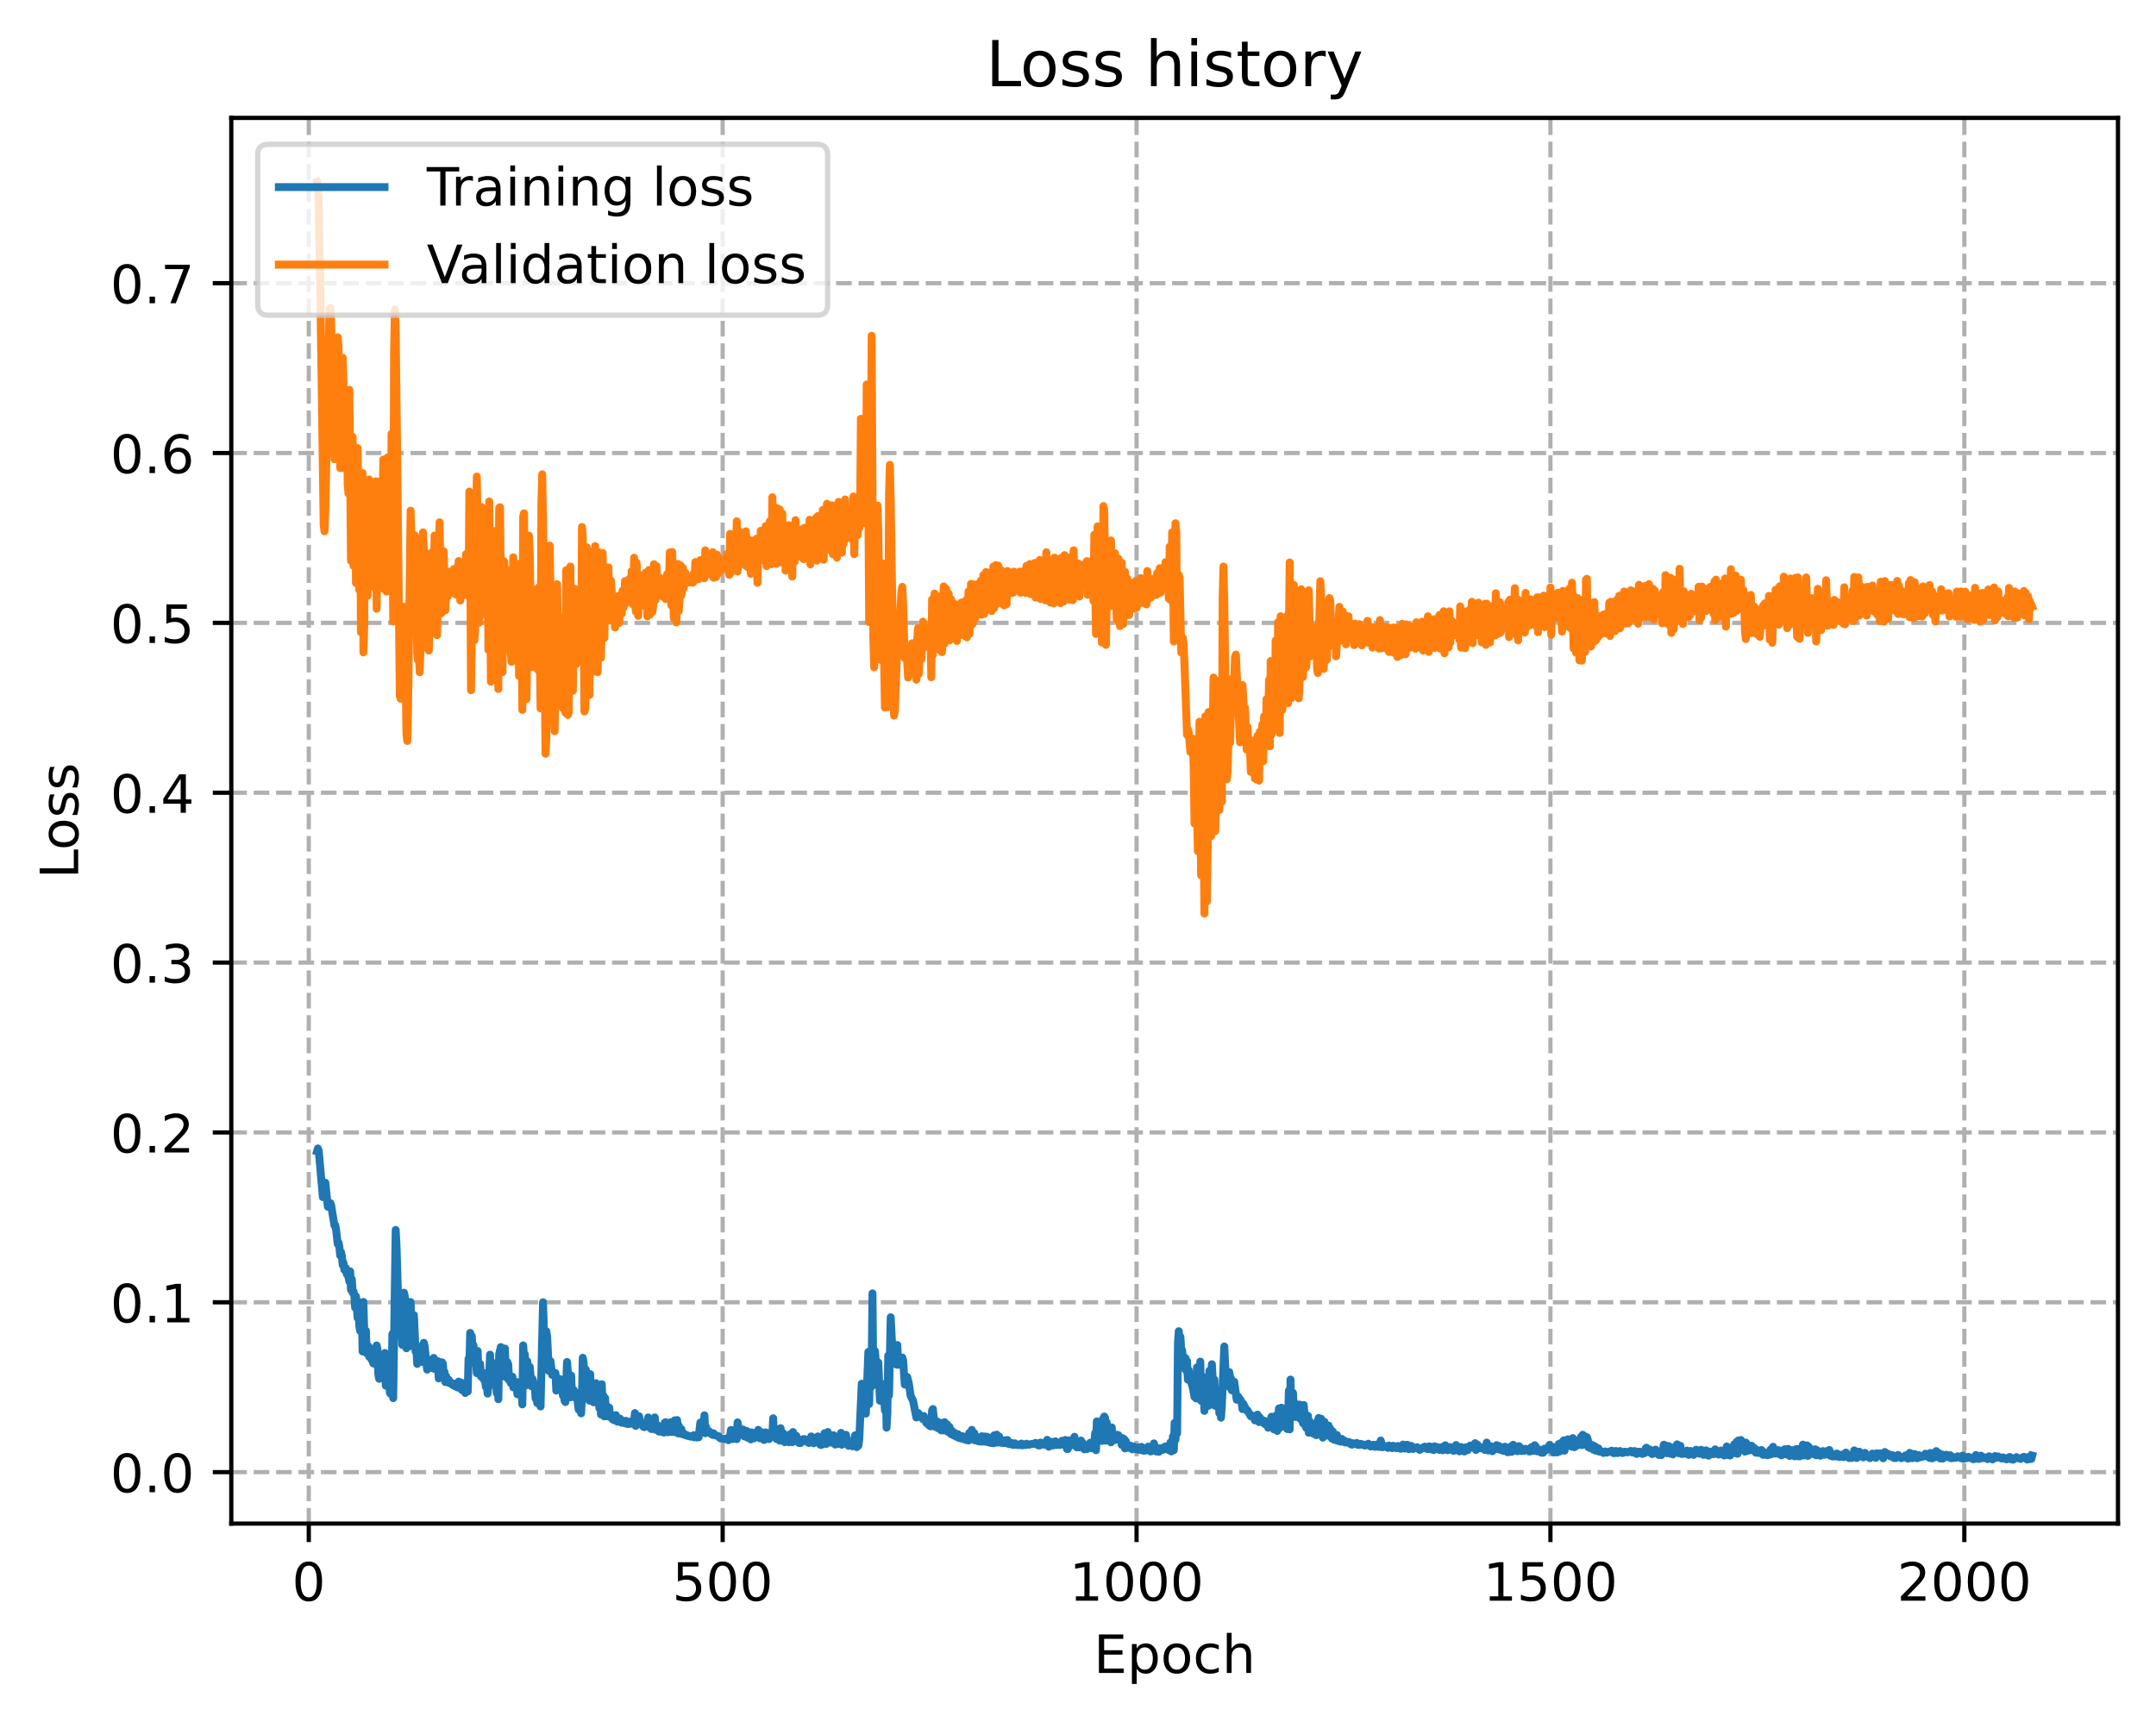 <?xml version="1.0" encoding="utf-8" standalone="no"?>
<!DOCTYPE svg PUBLIC "-//W3C//DTD SVG 1.1//EN"
  "http://www.w3.org/Graphics/SVG/1.1/DTD/svg11.dtd">
<!-- Created with matplotlib (https://matplotlib.org/) -->
<svg height="325.986pt" version="1.1" viewBox="0 0 408.101 325.986" width="408.101pt" xmlns="http://www.w3.org/2000/svg" xmlns:xlink="http://www.w3.org/1999/xlink">
 <defs>
  <style type="text/css">
*{stroke-linecap:butt;stroke-linejoin:round;}
  </style>
 </defs>
 <g id="figure_1">
  <g id="patch_1">
   <path d="M 0 325.986 
L 408.101 325.986 
L 408.101 0 
L 0 0 
z
" style="fill:#ffffff;"/>
  </g>
  <g id="axes_1">
   <g id="patch_2">
    <path d="M 43.781 288.43 
L 400.901 288.43 
L 400.901 22.318 
L 43.781 22.318 
z
" style="fill:#ffffff;"/>
   </g>
   <g id="matplotlib.axis_1">
    <g id="xtick_1">
     <g id="line2d_1">
      <path clip-path="url(#p4b09855aa0)" d="M 58.447 288.43 
L 58.447 22.318 
" style="fill:none;stroke:#b0b0b0;stroke-dasharray:2.96,1.28;stroke-dashoffset:0;stroke-width:0.8;"/>
     </g>
     <g id="line2d_2">
      <defs>
       <path d="M 0 0 
L 0 3.5 
" id="m1ee0697a56" style="stroke:#000000;stroke-width:0.8;"/>
      </defs>
      <g>
       <use style="stroke:#000000;stroke-width:0.8;" x="58.447" xlink:href="#m1ee0697a56" y="288.43"/>
      </g>
     </g>
     <g id="text_1">
      <!-- 0 -->
      <defs>
       <path d="M 31.781 66.406 
Q 24.172 66.406 20.328 58.906 
Q 16.5 51.422 16.5 36.375 
Q 16.5 21.391 20.328 13.891 
Q 24.172 6.391 31.781 6.391 
Q 39.453 6.391 43.281 13.891 
Q 47.125 21.391 47.125 36.375 
Q 47.125 51.422 43.281 58.906 
Q 39.453 66.406 31.781 66.406 
z
M 31.781 74.219 
Q 44.047 74.219 50.516 64.516 
Q 56.984 54.828 56.984 36.375 
Q 56.984 17.969 50.516 8.266 
Q 44.047 -1.422 31.781 -1.422 
Q 19.531 -1.422 13.062 8.266 
Q 6.594 17.969 6.594 36.375 
Q 6.594 54.828 13.062 64.516 
Q 19.531 74.219 31.781 74.219 
z
" id="DejaVuSans-48"/>
      </defs>
      <g transform="translate(55.266 303.029)scale(0.1 -0.1)">
       <use xlink:href="#DejaVuSans-48"/>
      </g>
     </g>
    </g>
    <g id="xtick_2">
     <g id="line2d_3">
      <path clip-path="url(#p4b09855aa0)" d="M 136.79 288.43 
L 136.79 22.318 
" style="fill:none;stroke:#b0b0b0;stroke-dasharray:2.96,1.28;stroke-dashoffset:0;stroke-width:0.8;"/>
     </g>
     <g id="line2d_4">
      <g>
       <use style="stroke:#000000;stroke-width:0.8;" x="136.79" xlink:href="#m1ee0697a56" y="288.43"/>
      </g>
     </g>
     <g id="text_2">
      <!-- 500 -->
      <defs>
       <path d="M 10.797 72.906 
L 49.516 72.906 
L 49.516 64.594 
L 19.828 64.594 
L 19.828 46.734 
Q 21.969 47.469 24.109 47.828 
Q 26.266 48.188 28.422 48.188 
Q 40.625 48.188 47.75 41.5 
Q 54.891 34.812 54.891 23.391 
Q 54.891 11.625 47.562 5.094 
Q 40.234 -1.422 26.906 -1.422 
Q 22.312 -1.422 17.547 -0.641 
Q 12.797 0.141 7.719 1.703 
L 7.719 11.625 
Q 12.109 9.234 16.797 8.062 
Q 21.484 6.891 26.703 6.891 
Q 35.156 6.891 40.078 11.328 
Q 45.016 15.766 45.016 23.391 
Q 45.016 31 40.078 35.438 
Q 35.156 39.891 26.703 39.891 
Q 22.75 39.891 18.812 39.016 
Q 14.891 38.141 10.797 36.281 
z
" id="DejaVuSans-53"/>
      </defs>
      <g transform="translate(127.247 303.029)scale(0.1 -0.1)">
       <use xlink:href="#DejaVuSans-53"/>
       <use x="63.623" xlink:href="#DejaVuSans-48"/>
       <use x="127.246" xlink:href="#DejaVuSans-48"/>
      </g>
     </g>
    </g>
    <g id="xtick_3">
     <g id="line2d_5">
      <path clip-path="url(#p4b09855aa0)" d="M 215.134 288.43 
L 215.134 22.318 
" style="fill:none;stroke:#b0b0b0;stroke-dasharray:2.96,1.28;stroke-dashoffset:0;stroke-width:0.8;"/>
     </g>
     <g id="line2d_6">
      <g>
       <use style="stroke:#000000;stroke-width:0.8;" x="215.134" xlink:href="#m1ee0697a56" y="288.43"/>
      </g>
     </g>
     <g id="text_3">
      <!-- 1000 -->
      <defs>
       <path d="M 12.406 8.297 
L 28.516 8.297 
L 28.516 63.922 
L 10.984 60.406 
L 10.984 69.391 
L 28.422 72.906 
L 38.281 72.906 
L 38.281 8.297 
L 54.391 8.297 
L 54.391 0 
L 12.406 0 
z
" id="DejaVuSans-49"/>
      </defs>
      <g transform="translate(202.409 303.029)scale(0.1 -0.1)">
       <use xlink:href="#DejaVuSans-49"/>
       <use x="63.623" xlink:href="#DejaVuSans-48"/>
       <use x="127.246" xlink:href="#DejaVuSans-48"/>
       <use x="190.869" xlink:href="#DejaVuSans-48"/>
      </g>
     </g>
    </g>
    <g id="xtick_4">
     <g id="line2d_7">
      <path clip-path="url(#p4b09855aa0)" d="M 293.477 288.43 
L 293.477 22.318 
" style="fill:none;stroke:#b0b0b0;stroke-dasharray:2.96,1.28;stroke-dashoffset:0;stroke-width:0.8;"/>
     </g>
     <g id="line2d_8">
      <g>
       <use style="stroke:#000000;stroke-width:0.8;" x="293.477" xlink:href="#m1ee0697a56" y="288.43"/>
      </g>
     </g>
     <g id="text_4">
      <!-- 1500 -->
      <g transform="translate(280.752 303.029)scale(0.1 -0.1)">
       <use xlink:href="#DejaVuSans-49"/>
       <use x="63.623" xlink:href="#DejaVuSans-53"/>
       <use x="127.246" xlink:href="#DejaVuSans-48"/>
       <use x="190.869" xlink:href="#DejaVuSans-48"/>
      </g>
     </g>
    </g>
    <g id="xtick_5">
     <g id="line2d_9">
      <path clip-path="url(#p4b09855aa0)" d="M 371.82 288.43 
L 371.82 22.318 
" style="fill:none;stroke:#b0b0b0;stroke-dasharray:2.96,1.28;stroke-dashoffset:0;stroke-width:0.8;"/>
     </g>
     <g id="line2d_10">
      <g>
       <use style="stroke:#000000;stroke-width:0.8;" x="371.82" xlink:href="#m1ee0697a56" y="288.43"/>
      </g>
     </g>
     <g id="text_5">
      <!-- 2000 -->
      <defs>
       <path d="M 19.188 8.297 
L 53.609 8.297 
L 53.609 0 
L 7.328 0 
L 7.328 8.297 
Q 12.938 14.109 22.625 23.891 
Q 32.328 33.688 34.812 36.531 
Q 39.547 41.844 41.422 45.531 
Q 43.312 49.219 43.312 52.781 
Q 43.312 58.594 39.234 62.25 
Q 35.156 65.922 28.609 65.922 
Q 23.969 65.922 18.812 64.312 
Q 13.672 62.703 7.812 59.422 
L 7.812 69.391 
Q 13.766 71.781 18.938 73 
Q 24.125 74.219 28.422 74.219 
Q 39.75 74.219 46.484 68.547 
Q 53.219 62.891 53.219 53.422 
Q 53.219 48.922 51.531 44.891 
Q 49.859 40.875 45.406 35.406 
Q 44.188 33.984 37.641 27.219 
Q 31.109 20.453 19.188 8.297 
z
" id="DejaVuSans-50"/>
      </defs>
      <g transform="translate(359.095 303.029)scale(0.1 -0.1)">
       <use xlink:href="#DejaVuSans-50"/>
       <use x="63.623" xlink:href="#DejaVuSans-48"/>
       <use x="127.246" xlink:href="#DejaVuSans-48"/>
       <use x="190.869" xlink:href="#DejaVuSans-48"/>
      </g>
     </g>
    </g>
    <g id="text_6">
     <!-- Epoch -->
     <defs>
      <path d="M 9.812 72.906 
L 55.906 72.906 
L 55.906 64.594 
L 19.672 64.594 
L 19.672 43.016 
L 54.391 43.016 
L 54.391 34.719 
L 19.672 34.719 
L 19.672 8.297 
L 56.781 8.297 
L 56.781 0 
L 9.812 0 
z
" id="DejaVuSans-69"/>
      <path d="M 18.109 8.203 
L 18.109 -20.797 
L 9.078 -20.797 
L 9.078 54.688 
L 18.109 54.688 
L 18.109 46.391 
Q 20.953 51.266 25.266 53.625 
Q 29.594 56 35.594 56 
Q 45.562 56 51.781 48.094 
Q 58.016 40.188 58.016 27.297 
Q 58.016 14.406 51.781 6.484 
Q 45.562 -1.422 35.594 -1.422 
Q 29.594 -1.422 25.266 0.953 
Q 20.953 3.328 18.109 8.203 
z
M 48.688 27.297 
Q 48.688 37.203 44.609 42.844 
Q 40.531 48.484 33.406 48.484 
Q 26.266 48.484 22.188 42.844 
Q 18.109 37.203 18.109 27.297 
Q 18.109 17.391 22.188 11.75 
Q 26.266 6.109 33.406 6.109 
Q 40.531 6.109 44.609 11.75 
Q 48.688 17.391 48.688 27.297 
z
" id="DejaVuSans-112"/>
      <path d="M 30.609 48.391 
Q 23.391 48.391 19.188 42.75 
Q 14.984 37.109 14.984 27.297 
Q 14.984 17.484 19.156 11.844 
Q 23.344 6.203 30.609 6.203 
Q 37.797 6.203 41.984 11.859 
Q 46.188 17.531 46.188 27.297 
Q 46.188 37.016 41.984 42.703 
Q 37.797 48.391 30.609 48.391 
z
M 30.609 56 
Q 42.328 56 49.016 48.375 
Q 55.719 40.766 55.719 27.297 
Q 55.719 13.875 49.016 6.219 
Q 42.328 -1.422 30.609 -1.422 
Q 18.844 -1.422 12.172 6.219 
Q 5.516 13.875 5.516 27.297 
Q 5.516 40.766 12.172 48.375 
Q 18.844 56 30.609 56 
z
" id="DejaVuSans-111"/>
      <path d="M 48.781 52.594 
L 48.781 44.188 
Q 44.969 46.297 41.141 47.344 
Q 37.312 48.391 33.406 48.391 
Q 24.656 48.391 19.812 42.844 
Q 14.984 37.312 14.984 27.297 
Q 14.984 17.281 19.812 11.734 
Q 24.656 6.203 33.406 6.203 
Q 37.312 6.203 41.141 7.25 
Q 44.969 8.297 48.781 10.406 
L 48.781 2.094 
Q 45.016 0.344 40.984 -0.531 
Q 36.969 -1.422 32.422 -1.422 
Q 20.062 -1.422 12.781 6.344 
Q 5.516 14.109 5.516 27.297 
Q 5.516 40.672 12.859 48.328 
Q 20.219 56 33.016 56 
Q 37.156 56 41.109 55.141 
Q 45.062 54.297 48.781 52.594 
z
" id="DejaVuSans-99"/>
      <path d="M 54.891 33.016 
L 54.891 0 
L 45.906 0 
L 45.906 32.719 
Q 45.906 40.484 42.875 44.328 
Q 39.844 48.188 33.797 48.188 
Q 26.516 48.188 22.312 43.547 
Q 18.109 38.922 18.109 30.906 
L 18.109 0 
L 9.078 0 
L 9.078 75.984 
L 18.109 75.984 
L 18.109 46.188 
Q 21.344 51.125 25.703 53.562 
Q 30.078 56 35.797 56 
Q 45.219 56 50.047 50.172 
Q 54.891 44.344 54.891 33.016 
z
" id="DejaVuSans-104"/>
     </defs>
     <g transform="translate(207.03 316.707)scale(0.1 -0.1)">
      <use xlink:href="#DejaVuSans-69"/>
      <use x="63.184" xlink:href="#DejaVuSans-112"/>
      <use x="126.66" xlink:href="#DejaVuSans-111"/>
      <use x="187.842" xlink:href="#DejaVuSans-99"/>
      <use x="242.822" xlink:href="#DejaVuSans-104"/>
     </g>
    </g>
   </g>
   <g id="matplotlib.axis_2">
    <g id="ytick_1">
     <g id="line2d_11">
      <path clip-path="url(#p4b09855aa0)" d="M 43.781 278.692 
L 400.901 278.692 
" style="fill:none;stroke:#b0b0b0;stroke-dasharray:2.96,1.28;stroke-dashoffset:0;stroke-width:0.8;"/>
     </g>
     <g id="line2d_12">
      <defs>
       <path d="M 0 0 
L -3.5 0 
" id="m3c6ff1f65f" style="stroke:#000000;stroke-width:0.8;"/>
      </defs>
      <g>
       <use style="stroke:#000000;stroke-width:0.8;" x="43.781" xlink:href="#m3c6ff1f65f" y="278.692"/>
      </g>
     </g>
     <g id="text_7">
      <!-- 0.0 -->
      <defs>
       <path d="M 10.688 12.406 
L 21 12.406 
L 21 0 
L 10.688 0 
z
" id="DejaVuSans-46"/>
      </defs>
      <g transform="translate(20.878 282.491)scale(0.1 -0.1)">
       <use xlink:href="#DejaVuSans-48"/>
       <use x="63.623" xlink:href="#DejaVuSans-46"/>
       <use x="95.41" xlink:href="#DejaVuSans-48"/>
      </g>
     </g>
    </g>
    <g id="ytick_2">
     <g id="line2d_13">
      <path clip-path="url(#p4b09855aa0)" d="M 43.781 246.537 
L 400.901 246.537 
" style="fill:none;stroke:#b0b0b0;stroke-dasharray:2.96,1.28;stroke-dashoffset:0;stroke-width:0.8;"/>
     </g>
     <g id="line2d_14">
      <g>
       <use style="stroke:#000000;stroke-width:0.8;" x="43.781" xlink:href="#m3c6ff1f65f" y="246.537"/>
      </g>
     </g>
     <g id="text_8">
      <!-- 0.1 -->
      <g transform="translate(20.878 250.336)scale(0.1 -0.1)">
       <use xlink:href="#DejaVuSans-48"/>
       <use x="63.623" xlink:href="#DejaVuSans-46"/>
       <use x="95.41" xlink:href="#DejaVuSans-49"/>
      </g>
     </g>
    </g>
    <g id="ytick_3">
     <g id="line2d_15">
      <path clip-path="url(#p4b09855aa0)" d="M 43.781 214.382 
L 400.901 214.382 
" style="fill:none;stroke:#b0b0b0;stroke-dasharray:2.96,1.28;stroke-dashoffset:0;stroke-width:0.8;"/>
     </g>
     <g id="line2d_16">
      <g>
       <use style="stroke:#000000;stroke-width:0.8;" x="43.781" xlink:href="#m3c6ff1f65f" y="214.382"/>
      </g>
     </g>
     <g id="text_9">
      <!-- 0.2 -->
      <g transform="translate(20.878 218.181)scale(0.1 -0.1)">
       <use xlink:href="#DejaVuSans-48"/>
       <use x="63.623" xlink:href="#DejaVuSans-46"/>
       <use x="95.41" xlink:href="#DejaVuSans-50"/>
      </g>
     </g>
    </g>
    <g id="ytick_4">
     <g id="line2d_17">
      <path clip-path="url(#p4b09855aa0)" d="M 43.781 182.227 
L 400.901 182.227 
" style="fill:none;stroke:#b0b0b0;stroke-dasharray:2.96,1.28;stroke-dashoffset:0;stroke-width:0.8;"/>
     </g>
     <g id="line2d_18">
      <g>
       <use style="stroke:#000000;stroke-width:0.8;" x="43.781" xlink:href="#m3c6ff1f65f" y="182.227"/>
      </g>
     </g>
     <g id="text_10">
      <!-- 0.3 -->
      <defs>
       <path d="M 40.578 39.312 
Q 47.656 37.797 51.625 33 
Q 55.609 28.219 55.609 21.188 
Q 55.609 10.406 48.188 4.484 
Q 40.766 -1.422 27.094 -1.422 
Q 22.516 -1.422 17.656 -0.516 
Q 12.797 0.391 7.625 2.203 
L 7.625 11.719 
Q 11.719 9.328 16.594 8.109 
Q 21.484 6.891 26.812 6.891 
Q 36.078 6.891 40.938 10.547 
Q 45.797 14.203 45.797 21.188 
Q 45.797 27.641 41.281 31.266 
Q 36.766 34.906 28.719 34.906 
L 20.219 34.906 
L 20.219 43.016 
L 29.109 43.016 
Q 36.375 43.016 40.234 45.922 
Q 44.094 48.828 44.094 54.297 
Q 44.094 59.906 40.109 62.906 
Q 36.141 65.922 28.719 65.922 
Q 24.656 65.922 20.016 65.031 
Q 15.375 64.156 9.812 62.312 
L 9.812 71.094 
Q 15.438 72.656 20.344 73.438 
Q 25.25 74.219 29.594 74.219 
Q 40.828 74.219 47.359 69.109 
Q 53.906 64.016 53.906 55.328 
Q 53.906 49.266 50.438 45.094 
Q 46.969 40.922 40.578 39.312 
z
" id="DejaVuSans-51"/>
      </defs>
      <g transform="translate(20.878 186.026)scale(0.1 -0.1)">
       <use xlink:href="#DejaVuSans-48"/>
       <use x="63.623" xlink:href="#DejaVuSans-46"/>
       <use x="95.41" xlink:href="#DejaVuSans-51"/>
      </g>
     </g>
    </g>
    <g id="ytick_5">
     <g id="line2d_19">
      <path clip-path="url(#p4b09855aa0)" d="M 43.781 150.071 
L 400.901 150.071 
" style="fill:none;stroke:#b0b0b0;stroke-dasharray:2.96,1.28;stroke-dashoffset:0;stroke-width:0.8;"/>
     </g>
     <g id="line2d_20">
      <g>
       <use style="stroke:#000000;stroke-width:0.8;" x="43.781" xlink:href="#m3c6ff1f65f" y="150.071"/>
      </g>
     </g>
     <g id="text_11">
      <!-- 0.4 -->
      <defs>
       <path d="M 37.797 64.312 
L 12.891 25.391 
L 37.797 25.391 
z
M 35.203 72.906 
L 47.609 72.906 
L 47.609 25.391 
L 58.016 25.391 
L 58.016 17.188 
L 47.609 17.188 
L 47.609 0 
L 37.797 0 
L 37.797 17.188 
L 4.891 17.188 
L 4.891 26.703 
z
" id="DejaVuSans-52"/>
      </defs>
      <g transform="translate(20.878 153.871)scale(0.1 -0.1)">
       <use xlink:href="#DejaVuSans-48"/>
       <use x="63.623" xlink:href="#DejaVuSans-46"/>
       <use x="95.41" xlink:href="#DejaVuSans-52"/>
      </g>
     </g>
    </g>
    <g id="ytick_6">
     <g id="line2d_21">
      <path clip-path="url(#p4b09855aa0)" d="M 43.781 117.916 
L 400.901 117.916 
" style="fill:none;stroke:#b0b0b0;stroke-dasharray:2.96,1.28;stroke-dashoffset:0;stroke-width:0.8;"/>
     </g>
     <g id="line2d_22">
      <g>
       <use style="stroke:#000000;stroke-width:0.8;" x="43.781" xlink:href="#m3c6ff1f65f" y="117.916"/>
      </g>
     </g>
     <g id="text_12">
      <!-- 0.5 -->
      <g transform="translate(20.878 121.716)scale(0.1 -0.1)">
       <use xlink:href="#DejaVuSans-48"/>
       <use x="63.623" xlink:href="#DejaVuSans-46"/>
       <use x="95.41" xlink:href="#DejaVuSans-53"/>
      </g>
     </g>
    </g>
    <g id="ytick_7">
     <g id="line2d_23">
      <path clip-path="url(#p4b09855aa0)" d="M 43.781 85.761 
L 400.901 85.761 
" style="fill:none;stroke:#b0b0b0;stroke-dasharray:2.96,1.28;stroke-dashoffset:0;stroke-width:0.8;"/>
     </g>
     <g id="line2d_24">
      <g>
       <use style="stroke:#000000;stroke-width:0.8;" x="43.781" xlink:href="#m3c6ff1f65f" y="85.761"/>
      </g>
     </g>
     <g id="text_13">
      <!-- 0.6 -->
      <defs>
       <path d="M 33.016 40.375 
Q 26.375 40.375 22.484 35.828 
Q 18.609 31.297 18.609 23.391 
Q 18.609 15.531 22.484 10.953 
Q 26.375 6.391 33.016 6.391 
Q 39.656 6.391 43.531 10.953 
Q 47.406 15.531 47.406 23.391 
Q 47.406 31.297 43.531 35.828 
Q 39.656 40.375 33.016 40.375 
z
M 52.594 71.297 
L 52.594 62.312 
Q 48.875 64.062 45.094 64.984 
Q 41.312 65.922 37.594 65.922 
Q 27.828 65.922 22.672 59.328 
Q 17.531 52.734 16.797 39.406 
Q 19.672 43.656 24.016 45.922 
Q 28.375 48.188 33.594 48.188 
Q 44.578 48.188 50.953 41.516 
Q 57.328 34.859 57.328 23.391 
Q 57.328 12.156 50.688 5.359 
Q 44.047 -1.422 33.016 -1.422 
Q 20.359 -1.422 13.672 8.266 
Q 6.984 17.969 6.984 36.375 
Q 6.984 53.656 15.188 63.938 
Q 23.391 74.219 37.203 74.219 
Q 40.922 74.219 44.703 73.484 
Q 48.484 72.75 52.594 71.297 
z
" id="DejaVuSans-54"/>
      </defs>
      <g transform="translate(20.878 89.56)scale(0.1 -0.1)">
       <use xlink:href="#DejaVuSans-48"/>
       <use x="63.623" xlink:href="#DejaVuSans-46"/>
       <use x="95.41" xlink:href="#DejaVuSans-54"/>
      </g>
     </g>
    </g>
    <g id="ytick_8">
     <g id="line2d_25">
      <path clip-path="url(#p4b09855aa0)" d="M 43.781 53.606 
L 400.901 53.606 
" style="fill:none;stroke:#b0b0b0;stroke-dasharray:2.96,1.28;stroke-dashoffset:0;stroke-width:0.8;"/>
     </g>
     <g id="line2d_26">
      <g>
       <use style="stroke:#000000;stroke-width:0.8;" x="43.781" xlink:href="#m3c6ff1f65f" y="53.606"/>
      </g>
     </g>
     <g id="text_14">
      <!-- 0.7 -->
      <defs>
       <path d="M 8.203 72.906 
L 55.078 72.906 
L 55.078 68.703 
L 28.609 0 
L 18.312 0 
L 43.219 64.594 
L 8.203 64.594 
z
" id="DejaVuSans-55"/>
      </defs>
      <g transform="translate(20.878 57.405)scale(0.1 -0.1)">
       <use xlink:href="#DejaVuSans-48"/>
       <use x="63.623" xlink:href="#DejaVuSans-46"/>
       <use x="95.41" xlink:href="#DejaVuSans-55"/>
      </g>
     </g>
    </g>
    <g id="text_15">
     <!-- Loss -->
     <defs>
      <path d="M 9.812 72.906 
L 19.672 72.906 
L 19.672 8.297 
L 55.172 8.297 
L 55.172 0 
L 9.812 0 
z
" id="DejaVuSans-76"/>
      <path d="M 44.281 53.078 
L 44.281 44.578 
Q 40.484 46.531 36.375 47.5 
Q 32.281 48.484 27.875 48.484 
Q 21.188 48.484 17.844 46.438 
Q 14.5 44.391 14.5 40.281 
Q 14.5 37.156 16.891 35.375 
Q 19.281 33.594 26.516 31.984 
L 29.594 31.297 
Q 39.156 29.25 43.188 25.516 
Q 47.219 21.781 47.219 15.094 
Q 47.219 7.469 41.188 3.016 
Q 35.156 -1.422 24.609 -1.422 
Q 20.219 -1.422 15.453 -0.562 
Q 10.688 0.297 5.422 2 
L 5.422 11.281 
Q 10.406 8.688 15.234 7.391 
Q 20.062 6.109 24.812 6.109 
Q 31.156 6.109 34.562 8.281 
Q 37.984 10.453 37.984 14.406 
Q 37.984 18.062 35.516 20.016 
Q 33.062 21.969 24.703 23.781 
L 21.578 24.516 
Q 13.234 26.266 9.516 29.906 
Q 5.812 33.547 5.812 39.891 
Q 5.812 47.609 11.281 51.797 
Q 16.75 56 26.812 56 
Q 31.781 56 36.172 55.266 
Q 40.578 54.547 44.281 53.078 
z
" id="DejaVuSans-115"/>
     </defs>
     <g transform="translate(14.798 166.341)rotate(-90)scale(0.1 -0.1)">
      <use xlink:href="#DejaVuSans-76"/>
      <use x="53.963" xlink:href="#DejaVuSans-111"/>
      <use x="115.145" xlink:href="#DejaVuSans-115"/>
      <use x="167.244" xlink:href="#DejaVuSans-115"/>
     </g>
    </g>
   </g>
   <g id="line2d_27">
    <path clip-path="url(#p4b09855aa0)" d="M 60.014 217.962 
L 60.171 217.41 
L 60.327 217.823 
L 60.641 221.257 
L 61.111 226.626 
L 61.424 223.973 
L 61.581 223.9 
L 62.051 228.435 
L 62.208 228.38 
L 62.521 227.761 
L 62.678 228.159 
L 63.304 231.99 
L 63.461 231.946 
L 63.618 232.775 
L 63.931 235.529 
L 64.088 235.268 
L 64.245 236.11 
L 64.401 237.692 
L 64.558 237.066 
L 64.715 237.821 
L 64.871 239.481 
L 65.028 239.086 
L 65.185 240.402 
L 65.498 240.1 
L 65.655 241.24 
L 65.811 240.953 
L 66.125 242.61 
L 66.281 240.683 
L 66.438 244.17 
L 66.595 242.204 
L 66.751 244.703 
L 66.908 244.484 
L 67.065 245.186 
L 67.222 247.553 
L 67.378 245.419 
L 67.692 249.493 
L 67.848 246.423 
L 68.005 251.001 
L 68.162 251.938 
L 68.318 250.325 
L 68.475 247.125 
L 68.632 255.841 
L 68.788 246.476 
L 68.945 252.2 
L 69.102 253.206 
L 69.258 251.909 
L 69.415 256.203 
L 69.572 255.046 
L 69.729 254.857 
L 69.885 256.845 
L 70.042 255.257 
L 70.199 257.148 
L 70.512 257.651 
L 70.669 258.11 
L 70.825 257.056 
L 71.139 258.295 
L 71.295 254.704 
L 71.452 255.43 
L 71.609 260.127 
L 71.765 261.018 
L 71.922 259.886 
L 72.079 257.859 
L 72.549 261.008 
L 72.862 256.132 
L 73.019 262.32 
L 73.176 261.774 
L 73.332 256.574 
L 73.802 263.7 
L 73.959 263.895 
L 74.116 261.884 
L 74.272 252.539 
L 74.429 264.683 
L 74.899 232.846 
L 75.056 235.835 
L 75.526 251.588 
L 75.839 246.137 
L 76.153 254.612 
L 76.309 251.223 
L 76.466 244.717 
L 76.623 245.448 
L 76.936 255.238 
L 77.249 246.437 
L 77.563 254.828 
L 77.72 246.497 
L 78.033 254.474 
L 78.19 249.735 
L 78.346 248.948 
L 78.66 255.848 
L 78.816 255.422 
L 78.973 258.194 
L 79.13 256.613 
L 79.286 257.109 
L 79.443 257.135 
L 79.6 256.668 
L 79.756 257.823 
L 80.07 254.51 
L 80.227 254.204 
L 80.383 254.914 
L 80.853 259.286 
L 81.01 257.332 
L 81.167 257.939 
L 81.323 257.784 
L 81.48 258.845 
L 81.637 258.516 
L 81.793 258.992 
L 82.107 257.069 
L 82.263 259.152 
L 82.42 257.958 
L 82.577 258.926 
L 82.734 258.723 
L 82.89 257.696 
L 83.047 260.943 
L 83.204 257.973 
L 83.36 257.875 
L 83.517 259.984 
L 83.674 257.905 
L 83.83 258.129 
L 83.987 260.563 
L 84.144 259.73 
L 84.3 261.643 
L 84.457 260.557 
L 84.614 261.45 
L 84.77 261.689 
L 84.927 261.194 
L 85.084 261.846 
L 85.397 261.727 
L 85.711 262.209 
L 86.024 261.966 
L 86.181 262.455 
L 86.494 262.037 
L 86.651 262.673 
L 86.807 261.56 
L 87.121 262.426 
L 87.277 261.718 
L 87.434 263.144 
L 87.591 262.871 
L 87.747 262.27 
L 88.061 263.706 
L 88.218 263.251 
L 88.374 261.87 
L 88.531 263.433 
L 88.688 257.248 
L 88.844 258.204 
L 89.001 252.33 
L 89.158 255.112 
L 89.314 252.958 
L 89.471 256.955 
L 89.628 254.649 
L 89.784 257.626 
L 89.941 256.578 
L 90.098 256.891 
L 90.254 259.955 
L 90.411 255.755 
L 90.568 259.88 
L 90.725 259.276 
L 90.881 258.198 
L 91.038 260.582 
L 91.351 259.836 
L 91.508 261.092 
L 91.665 260.406 
L 91.978 262.574 
L 92.135 261.721 
L 92.291 263.825 
L 92.605 260.21 
L 92.761 256.446 
L 92.918 262.198 
L 93.075 257.857 
L 93.232 260.05 
L 93.388 260.467 
L 93.545 260.168 
L 93.702 261.486 
L 93.858 259.91 
L 94.015 263.718 
L 94.172 259.459 
L 94.328 264.891 
L 94.485 256.336 
L 94.798 255.012 
L 94.955 259.868 
L 95.112 258.267 
L 95.268 259.147 
L 95.425 259.035 
L 95.582 255.293 
L 95.739 260.719 
L 95.895 260.684 
L 96.052 257.867 
L 96.209 258.317 
L 96.365 261.308 
L 96.522 261.021 
L 96.679 261.825 
L 96.992 260.618 
L 97.149 262.641 
L 97.305 261.459 
L 97.462 262.23 
L 97.619 262.335 
L 97.775 261.627 
L 97.932 263.943 
L 98.089 261.702 
L 98.245 263.986 
L 98.402 262.114 
L 98.559 264.234 
L 98.716 262.156 
L 98.872 265.864 
L 99.029 254.695 
L 99.186 256.802 
L 99.342 256.393 
L 99.499 262.287 
L 99.656 258.356 
L 99.812 257.694 
L 99.969 260.573 
L 100.126 260.186 
L 100.282 258.757 
L 100.596 262.419 
L 100.752 260.981 
L 100.909 261.354 
L 101.066 262.494 
L 101.223 262.396 
L 101.379 264.75 
L 101.536 264.19 
L 101.693 265.615 
L 102.006 264.842 
L 102.163 262.701 
L 102.319 266.259 
L 102.789 246.525 
L 103.103 256.793 
L 103.416 252.03 
L 103.573 253.078 
L 103.886 259.527 
L 104.2 257.671 
L 104.513 260.286 
L 104.67 259.988 
L 104.826 260.312 
L 104.983 259.899 
L 105.14 259.925 
L 105.296 263.247 
L 105.61 261.106 
L 105.766 262.683 
L 105.923 261.042 
L 106.237 263.273 
L 106.393 262.42 
L 106.55 264.199 
L 106.707 263.48 
L 106.863 265.159 
L 107.02 265.422 
L 107.333 257.829 
L 107.647 261.759 
L 107.803 262.285 
L 107.96 264.526 
L 108.117 260.404 
L 108.273 264.14 
L 108.43 263.025 
L 108.587 263.123 
L 108.743 264.519 
L 108.9 263.559 
L 109.057 264.491 
L 109.214 264.252 
L 109.527 266.846 
L 109.684 266.232 
L 109.84 266.247 
L 109.997 267.554 
L 110.154 264.384 
L 110.31 257.038 
L 110.467 257.994 
L 110.624 262.985 
L 110.78 259.134 
L 110.937 259.411 
L 111.094 264.136 
L 111.25 260.599 
L 111.407 262.034 
L 111.564 265.16 
L 111.721 260.139 
L 111.877 264.894 
L 112.034 262.181 
L 112.347 265.467 
L 112.504 262.335 
L 112.661 265.427 
L 112.817 261.856 
L 113.131 265.539 
L 113.287 262.338 
L 113.444 266.566 
L 113.601 263.271 
L 113.757 267.778 
L 113.914 262.05 
L 114.071 267.777 
L 114.228 264.21 
L 114.384 268.125 
L 114.541 264.659 
L 114.698 268.115 
L 114.854 266.175 
L 115.168 267.933 
L 115.324 266.49 
L 115.481 268.267 
L 115.638 267.804 
L 115.794 268.119 
L 115.951 268.69 
L 116.108 268.133 
L 116.264 268.872 
L 116.421 268.831 
L 116.578 267.899 
L 116.891 269.148 
L 117.048 269.063 
L 117.361 268.561 
L 117.518 269.185 
L 117.675 269.342 
L 117.988 269.002 
L 118.301 269.447 
L 118.458 268.974 
L 118.771 269.575 
L 118.928 269.593 
L 119.241 269.127 
L 119.398 269.518 
L 119.712 268.991 
L 119.868 269.308 
L 120.025 269.218 
L 120.182 267.504 
L 120.338 269.935 
L 120.495 268.557 
L 120.652 268.234 
L 120.808 269.386 
L 120.965 268.113 
L 121.278 269.517 
L 121.592 269.537 
L 121.748 270.067 
L 121.905 270.17 
L 122.219 269.416 
L 122.375 269.546 
L 122.532 269.879 
L 122.689 268.337 
L 122.845 270.181 
L 123.159 269.194 
L 123.315 270.537 
L 123.472 269.262 
L 123.629 269.258 
L 123.785 269.829 
L 123.942 268.331 
L 124.099 270.665 
L 124.412 269.761 
L 124.569 270.796 
L 124.726 271.016 
L 125.039 270.581 
L 125.196 271.056 
L 125.509 270.115 
L 125.666 271.204 
L 125.822 269.337 
L 125.979 269.231 
L 126.292 269.953 
L 126.449 271.132 
L 126.606 270.662 
L 126.762 271.038 
L 126.919 269.255 
L 127.076 271.088 
L 127.389 269.357 
L 127.546 271.106 
L 127.703 268.882 
L 128.016 271.088 
L 128.173 268.831 
L 128.329 271.354 
L 128.486 269.908 
L 128.799 271.417 
L 128.956 270.519 
L 129.113 271.468 
L 129.269 271.539 
L 129.426 271.344 
L 129.739 271.708 
L 130.053 271.699 
L 130.21 271.848 
L 130.523 271.88 
L 130.68 271.958 
L 130.836 271.884 
L 130.993 272 
L 131.15 271.913 
L 131.306 271.694 
L 131.463 272.105 
L 131.62 271.812 
L 131.776 271.774 
L 131.933 272.13 
L 132.09 271.729 
L 132.246 272.095 
L 132.56 269.319 
L 132.717 271.178 
L 133.03 269.026 
L 133.187 269.865 
L 133.343 267.932 
L 133.5 271.328 
L 133.657 270.145 
L 133.813 270.9 
L 133.97 271.069 
L 134.127 270.883 
L 134.44 271.147 
L 134.597 271.464 
L 134.753 271.351 
L 134.91 271.643 
L 135.067 271.337 
L 135.224 271.673 
L 136.007 271.883 
L 136.32 272.27 
L 137.104 272.403 
L 137.417 272.448 
L 137.574 272.286 
L 137.887 272.637 
L 138.044 272.361 
L 138.201 271.848 
L 138.357 270.699 
L 138.671 272.423 
L 138.827 272.399 
L 139.297 270.615 
L 139.454 272.45 
L 139.611 269.275 
L 139.767 270.163 
L 139.924 270.335 
L 140.081 271.597 
L 140.394 270.594 
L 140.551 271.292 
L 140.708 270.66 
L 140.864 271.91 
L 141.021 271.038 
L 141.178 271.688 
L 141.334 270.896 
L 141.491 272.177 
L 141.648 271.09 
L 141.804 271.703 
L 141.961 271.169 
L 142.118 272.491 
L 142.274 271.166 
L 142.431 271.663 
L 142.588 271.756 
L 142.744 272.278 
L 142.901 271.366 
L 143.058 272.05 
L 143.528 270.684 
L 143.841 272.285 
L 143.998 271.354 
L 144.155 271.137 
L 144.311 271.741 
L 144.468 271.508 
L 144.625 272.604 
L 144.938 271.157 
L 145.095 271.819 
L 145.251 271.306 
L 145.408 271.498 
L 145.565 272.436 
L 145.722 271.571 
L 146.192 271.837 
L 146.348 268.496 
L 146.505 272.018 
L 146.662 272.021 
L 146.818 270.666 
L 146.975 272.406 
L 147.132 271.814 
L 147.288 270.774 
L 147.602 272.736 
L 147.758 270.373 
L 147.915 272.294 
L 148.072 272.49 
L 148.229 271.299 
L 148.542 273.017 
L 148.855 271.749 
L 149.169 272.909 
L 149.325 273.026 
L 149.639 271.473 
L 149.795 272.726 
L 149.952 273.023 
L 150.109 271.1 
L 150.422 272.599 
L 150.579 272.437 
L 150.735 271.815 
L 150.892 272.525 
L 151.049 272.549 
L 151.206 273.162 
L 151.362 272.929 
L 151.519 273.183 
L 151.989 272.448 
L 152.146 272.847 
L 152.302 272.428 
L 152.459 272.82 
L 152.616 272.869 
L 152.772 272.744 
L 153.086 273.169 
L 153.242 273.079 
L 153.556 271.928 
L 153.869 273.148 
L 154.026 273.224 
L 154.496 272.741 
L 154.653 272.481 
L 154.809 271.931 
L 155.279 273.502 
L 155.436 273.55 
L 155.749 273.394 
L 156.063 271.331 
L 156.376 273.357 
L 156.533 272.869 
L 156.69 271.098 
L 157.003 273.105 
L 157.316 272.899 
L 157.473 273.111 
L 157.63 271.872 
L 157.786 271.703 
L 157.943 273.196 
L 158.1 273.472 
L 158.256 273.168 
L 158.57 272.019 
L 158.727 273.358 
L 158.883 272.088 
L 159.04 272.136 
L 159.197 271.256 
L 159.353 273.504 
L 159.51 271.846 
L 159.667 271.656 
L 159.823 272.178 
L 159.98 272.043 
L 160.137 271.628 
L 160.293 273.237 
L 160.45 272.717 
L 160.607 273.703 
L 160.763 273.36 
L 161.077 273.656 
L 161.233 273.624 
L 161.39 273.797 
L 161.547 273.329 
L 161.86 271.719 
L 162.017 273.57 
L 162.174 273.954 
L 162.33 272.946 
L 162.487 273.672 
L 162.644 272.517 
L 162.957 265.486 
L 163.114 261.953 
L 163.27 262.579 
L 163.427 262.157 
L 163.584 264.051 
L 163.74 262.044 
L 163.897 267.61 
L 164.367 255.931 
L 164.524 265.802 
L 164.681 257.873 
L 164.837 262.631 
L 164.994 258.53 
L 165.151 244.847 
L 165.307 262.191 
L 165.464 260.072 
L 165.621 255.757 
L 165.934 259.898 
L 166.091 259.739 
L 166.247 257.939 
L 166.561 265.167 
L 166.874 263.081 
L 167.031 265.335 
L 167.188 263.465 
L 167.344 264.432 
L 167.501 266.997 
L 167.658 261.905 
L 167.814 270.275 
L 167.971 267.339 
L 168.128 256.63 
L 168.284 264.145 
L 168.598 249.368 
L 168.911 255.604 
L 169.068 256.564 
L 169.381 256.208 
L 169.695 258.33 
L 169.851 254.623 
L 170.008 258.374 
L 170.165 257.069 
L 170.321 257.295 
L 170.635 258.371 
L 170.791 257 
L 170.948 257.535 
L 171.261 262.121 
L 171.418 261.69 
L 171.575 261.601 
L 171.731 260.684 
L 172.045 261.995 
L 172.358 264.21 
L 172.828 265.152 
L 173.455 268.349 
L 173.768 267.478 
L 173.925 267.636 
L 174.082 268.155 
L 174.238 268.274 
L 174.395 268.07 
L 174.709 268.664 
L 174.865 268.064 
L 175.335 269.379 
L 175.492 269.36 
L 175.805 269.797 
L 175.962 269.843 
L 176.119 270.02 
L 176.275 269.737 
L 176.432 267.005 
L 176.589 266.742 
L 176.902 270.07 
L 177.216 268.98 
L 177.372 270.07 
L 177.529 270.367 
L 177.842 269.303 
L 177.999 269.783 
L 178.156 270.785 
L 178.469 269.635 
L 178.626 270.796 
L 178.782 269.22 
L 179.096 270.51 
L 179.252 269.638 
L 179.409 271.033 
L 179.566 271.117 
L 179.723 270.112 
L 180.036 271.505 
L 180.193 270.878 
L 180.506 271.732 
L 180.663 271.246 
L 180.976 271.97 
L 181.133 271.506 
L 181.289 271.489 
L 181.446 272.193 
L 181.759 271.802 
L 181.916 272.32 
L 182.073 271.852 
L 182.229 271.937 
L 182.386 272.439 
L 182.543 272.024 
L 182.7 272.001 
L 182.856 272.603 
L 183.17 271.781 
L 183.326 272.697 
L 183.483 271.255 
L 183.64 271.603 
L 183.796 272.492 
L 183.953 270.687 
L 184.11 272.272 
L 184.266 272.288 
L 184.423 271.303 
L 184.58 272.681 
L 184.736 272.506 
L 184.893 272.016 
L 185.05 272.765 
L 185.207 272.86 
L 185.363 272.146 
L 185.677 272.915 
L 185.833 271.894 
L 186.147 272.895 
L 186.303 271.932 
L 186.617 272.941 
L 186.773 271.978 
L 187.087 273.043 
L 187.243 272.195 
L 187.557 273.173 
L 187.714 272.166 
L 188.027 273.215 
L 188.184 271.714 
L 188.497 273.106 
L 188.654 271.59 
L 188.81 272.807 
L 188.967 273.078 
L 189.124 271.934 
L 189.28 272.974 
L 189.437 273.117 
L 189.594 272.573 
L 189.907 273.213 
L 190.064 273.066 
L 190.221 272.676 
L 190.534 273.225 
L 190.691 272.606 
L 191.004 273.383 
L 191.161 273.374 
L 191.474 273.167 
L 191.631 273.492 
L 191.787 273.544 
L 191.944 273.248 
L 192.101 273.232 
L 192.414 273.543 
L 192.727 273.522 
L 192.884 273.575 
L 193.198 273.338 
L 193.354 273.288 
L 193.511 273.613 
L 193.981 273.49 
L 194.138 273.562 
L 194.294 273.312 
L 194.764 273.497 
L 195.234 273.367 
L 195.861 273.315 
L 196.018 273.151 
L 196.331 273.296 
L 196.488 273.604 
L 196.801 273.646 
L 196.958 273.088 
L 197.271 273.178 
L 197.428 273.448 
L 197.585 273.376 
L 197.741 273.513 
L 197.898 273.416 
L 198.212 272.579 
L 198.525 273.883 
L 198.682 273.688 
L 198.838 273.047 
L 198.995 272.944 
L 199.308 273.642 
L 199.465 273.544 
L 199.778 272.85 
L 199.935 273.554 
L 200.092 273.253 
L 200.248 273.308 
L 200.405 273.139 
L 200.562 273.56 
L 200.719 273.443 
L 201.032 272.747 
L 201.189 273.468 
L 201.345 273.513 
L 201.502 273.415 
L 201.659 272.592 
L 201.972 274.316 
L 202.129 274.298 
L 202.285 273.731 
L 202.442 272.656 
L 202.599 273.604 
L 202.755 273.613 
L 203.069 273.133 
L 203.225 273.5 
L 203.382 271.998 
L 203.539 273.309 
L 203.696 273.416 
L 203.852 274.005 
L 204.009 273.67 
L 204.166 272.841 
L 204.322 273.992 
L 204.479 272.885 
L 204.636 272.719 
L 204.792 273.994 
L 204.949 273.159 
L 205.106 273.446 
L 205.262 274.372 
L 205.419 273.627 
L 205.576 273.68 
L 205.732 274.321 
L 206.046 273.556 
L 206.203 273.766 
L 206.359 273.124 
L 206.673 274.176 
L 206.829 273.322 
L 206.986 274.136 
L 207.143 273.188 
L 207.299 271.268 
L 207.456 274.542 
L 207.613 269.089 
L 207.769 271.567 
L 207.926 270.477 
L 208.083 271.855 
L 208.239 271.278 
L 208.396 271.185 
L 208.553 272.791 
L 208.71 268.708 
L 208.866 272.467 
L 209.023 268.158 
L 209.18 268.443 
L 209.336 272.739 
L 209.493 269.286 
L 209.65 271.517 
L 209.806 270.438 
L 209.963 271.549 
L 210.12 270.893 
L 210.276 273.051 
L 210.433 270.217 
L 210.59 272.107 
L 210.746 272.282 
L 210.903 271.74 
L 211.06 272.615 
L 211.217 271.648 
L 211.373 272.246 
L 211.53 271.618 
L 211.687 271.686 
L 212 272.691 
L 212.157 272.224 
L 212.313 273.51 
L 212.47 272.24 
L 212.627 273.229 
L 212.783 272.424 
L 212.94 274.202 
L 213.097 272.812 
L 213.253 273.869 
L 213.41 273.543 
L 213.567 273.548 
L 213.723 274.102 
L 213.88 273.657 
L 214.037 274.109 
L 214.194 273.75 
L 214.35 274.38 
L 214.507 274.287 
L 214.664 273.844 
L 214.977 274.321 
L 215.134 274.072 
L 215.29 274.414 
L 215.604 273.983 
L 215.76 274.472 
L 215.917 274.52 
L 216.074 273.909 
L 216.23 274.118 
L 216.387 274.582 
L 216.544 274.651 
L 216.701 274.181 
L 217.014 274.574 
L 217.171 274.418 
L 217.327 273.866 
L 217.484 274.501 
L 217.641 274.425 
L 217.797 274.776 
L 217.954 274.686 
L 218.267 274.26 
L 218.424 273.249 
L 218.894 274.786 
L 219.051 274.141 
L 219.364 274.838 
L 219.521 274.178 
L 219.678 274.333 
L 219.991 274.117 
L 220.148 274.472 
L 220.304 274.387 
L 220.461 273.875 
L 220.618 274.272 
L 220.774 273.8 
L 220.931 274.216 
L 221.088 274.011 
L 221.244 274.535 
L 221.558 273.065 
L 221.715 274.765 
L 221.871 273.741 
L 222.028 271.915 
L 222.185 274.53 
L 222.341 269.362 
L 222.498 272.567 
L 222.655 269.508 
L 222.811 271.361 
L 222.968 254.361 
L 223.125 252.006 
L 223.281 253.767 
L 223.438 253.072 
L 223.595 255.669 
L 223.751 255.607 
L 224.065 258.984 
L 224.221 258.569 
L 224.378 257.084 
L 224.535 259.467 
L 224.692 257.67 
L 224.848 261.186 
L 225.005 259.371 
L 225.162 260.986 
L 225.318 261.116 
L 225.788 262.722 
L 226.102 264.45 
L 226.258 262.324 
L 226.415 264.738 
L 226.572 258.849 
L 226.728 264.698 
L 226.885 259.812 
L 227.042 264.535 
L 227.199 257.766 
L 227.355 265.194 
L 227.512 261.531 
L 227.669 263.846 
L 227.825 262.87 
L 227.982 267.096 
L 228.295 260.744 
L 228.452 263.581 
L 228.609 261.086 
L 228.765 266.122 
L 228.922 259.491 
L 229.079 264.096 
L 229.392 258.262 
L 229.706 264.224 
L 229.862 261.165 
L 230.019 266.135 
L 230.176 263.289 
L 230.332 265.217 
L 230.489 265.004 
L 230.646 264.113 
L 230.802 267.534 
L 230.959 265.415 
L 231.116 268.376 
L 231.272 266.242 
L 231.742 254.908 
L 232.056 261.744 
L 232.213 261.519 
L 232.369 260.747 
L 232.526 262.487 
L 232.683 259.751 
L 232.839 260.754 
L 232.996 260.937 
L 233.153 263.195 
L 233.309 262.216 
L 233.466 262.108 
L 233.623 261.584 
L 234.093 264.984 
L 234.406 264.401 
L 234.719 264.944 
L 234.876 265.095 
L 235.033 265.645 
L 235.19 266.753 
L 235.346 265.759 
L 235.973 267.027 
L 236.13 266.996 
L 236.756 268.122 
L 236.913 267.936 
L 237.07 268.086 
L 237.226 268.043 
L 237.383 268.301 
L 237.54 268.886 
L 238.01 267.805 
L 238.167 268.047 
L 238.323 269.216 
L 238.48 268.348 
L 238.637 268.683 
L 238.793 268.736 
L 239.107 269.332 
L 239.263 268.931 
L 239.42 269.595 
L 239.577 269.575 
L 239.89 269.135 
L 240.047 270.289 
L 240.204 270.062 
L 240.674 268.199 
L 240.987 270.16 
L 241.144 270.602 
L 241.3 270.314 
L 241.614 267.921 
L 241.77 270.891 
L 241.927 269.606 
L 242.084 266.64 
L 242.24 270.343 
L 242.397 266.858 
L 242.554 266.491 
L 242.711 268.376 
L 242.867 267.492 
L 243.024 268.398 
L 243.181 268.136 
L 243.337 268.635 
L 243.494 267.251 
L 243.651 270.528 
L 243.807 268.852 
L 243.964 263.269 
L 244.121 270.591 
L 244.277 261.168 
L 244.434 267.284 
L 244.591 263.559 
L 244.747 263.699 
L 244.904 267.278 
L 245.061 265.557 
L 245.217 268.245 
L 245.374 267.092 
L 245.531 268.264 
L 245.688 266.352 
L 245.844 267.443 
L 246.001 265.9 
L 246.158 268.63 
L 246.314 266.43 
L 246.471 267 
L 246.628 269.432 
L 246.784 265.983 
L 247.098 269.989 
L 247.254 270.303 
L 247.411 268.417 
L 247.568 268.018 
L 247.724 271.228 
L 247.881 269.026 
L 248.038 270.903 
L 248.195 269.54 
L 248.351 269.517 
L 248.508 271.369 
L 248.665 270.763 
L 248.821 271.359 
L 248.978 270.774 
L 249.135 271.688 
L 249.291 269.202 
L 249.448 269.028 
L 249.605 268.433 
L 249.761 269.637 
L 249.918 268.679 
L 250.075 268.589 
L 250.231 269.516 
L 250.388 272.155 
L 250.702 269.16 
L 250.858 270.881 
L 251.015 269.874 
L 251.172 271.773 
L 251.328 270.115 
L 251.485 269.867 
L 251.642 270.668 
L 251.798 270.457 
L 252.112 272.33 
L 252.268 270.988 
L 252.582 272.588 
L 252.738 271.674 
L 252.895 272.653 
L 253.052 271.653 
L 253.365 272.812 
L 253.522 272.386 
L 253.835 272.921 
L 253.992 272.397 
L 254.149 272.87 
L 254.305 272.919 
L 254.462 272.704 
L 254.619 273.077 
L 255.245 272.987 
L 255.402 273.019 
L 255.559 273.326 
L 255.715 273.144 
L 255.872 273.493 
L 256.029 273.223 
L 256.186 273.385 
L 256.499 273.307 
L 256.812 273.155 
L 256.969 273.507 
L 257.282 273.541 
L 257.596 273.341 
L 257.752 273.476 
L 257.909 273.435 
L 258.066 273.546 
L 258.222 273.506 
L 258.379 273.661 
L 258.849 273.416 
L 259.006 273.305 
L 259.319 273.732 
L 259.476 273.838 
L 259.946 273.51 
L 260.103 273.616 
L 260.259 273.893 
L 260.416 273.859 
L 260.573 273.482 
L 260.729 273.498 
L 261.043 273.923 
L 261.2 273.539 
L 261.356 272.708 
L 261.67 273.98 
L 262.14 273.748 
L 262.296 273.853 
L 262.453 273.764 
L 262.61 274.053 
L 262.766 274.101 
L 262.923 273.656 
L 263.236 273.811 
L 263.393 274.095 
L 263.55 274.141 
L 263.707 273.701 
L 264.02 273.863 
L 264.333 274.145 
L 264.49 273.766 
L 264.647 273.749 
L 264.803 273.861 
L 265.117 274.272 
L 265.43 273.917 
L 265.587 273.469 
L 265.9 274.222 
L 266.057 274.187 
L 266.37 273.507 
L 266.684 274.342 
L 266.84 274.274 
L 267.154 273.721 
L 267.467 274.309 
L 268.094 274.027 
L 268.25 273.966 
L 268.72 274.486 
L 269.661 273.865 
L 269.974 274.245 
L 270.287 274.329 
L 270.444 273.841 
L 270.601 273.81 
L 270.757 273.96 
L 270.914 274.368 
L 271.384 274.514 
L 271.541 273.796 
L 271.698 273.982 
L 271.854 273.899 
L 272.011 274.241 
L 272.168 273.992 
L 272.324 274.047 
L 272.481 274.486 
L 272.638 274.049 
L 272.794 274.001 
L 272.951 274.079 
L 273.108 274.545 
L 273.264 274.401 
L 273.421 273.713 
L 273.578 273.607 
L 274.048 274.543 
L 274.204 274.474 
L 274.518 273.94 
L 274.675 274.307 
L 274.831 274.35 
L 275.145 274.665 
L 275.301 274.49 
L 275.615 273.557 
L 275.771 273.771 
L 276.085 274.545 
L 276.241 274.755 
L 276.398 274.524 
L 276.555 273.934 
L 276.711 274.009 
L 277.182 274.783 
L 277.338 274.587 
L 277.495 273.974 
L 277.808 274.537 
L 278.278 273.663 
L 278.592 273.883 
L 278.748 273.816 
L 278.905 274.082 
L 279.218 273.207 
L 279.375 274.493 
L 279.532 274.201 
L 279.689 273.514 
L 280.002 274.161 
L 280.159 274.081 
L 280.315 274.18 
L 280.472 274.007 
L 280.629 274.036 
L 281.099 274.506 
L 281.255 274.365 
L 281.412 273.092 
L 281.725 274.601 
L 281.882 274.314 
L 282.039 274.332 
L 282.196 273.776 
L 282.509 274.731 
L 282.822 273.929 
L 283.136 274.173 
L 283.292 273.577 
L 283.449 274.319 
L 283.762 273.75 
L 283.919 274.452 
L 284.389 274.493 
L 284.546 274.661 
L 284.859 273.872 
L 285.173 274.603 
L 285.329 274.909 
L 285.486 274.918 
L 285.956 273.847 
L 286.113 274.857 
L 286.269 274.646 
L 286.426 273.508 
L 286.739 274.605 
L 286.896 273.912 
L 287.209 274.718 
L 287.523 273.767 
L 287.68 274.453 
L 287.993 274.708 
L 288.15 274.242 
L 288.463 274.667 
L 288.776 274.273 
L 289.09 274.565 
L 289.56 274.789 
L 289.873 273.964 
L 290.03 274.533 
L 290.187 274.661 
L 290.343 274.276 
L 290.5 273.594 
L 290.657 273.778 
L 290.97 274.759 
L 291.44 274.415 
L 291.753 275.008 
L 292.067 275.023 
L 292.223 274.853 
L 292.38 274.237 
L 292.694 274.51 
L 293.007 274.316 
L 293.32 273.534 
L 293.477 274.406 
L 293.79 273.861 
L 293.947 274.187 
L 294.104 274.964 
L 294.26 274.744 
L 294.574 273.947 
L 294.73 274.959 
L 294.887 274.675 
L 295.044 273.364 
L 295.2 274.784 
L 295.514 273.146 
L 295.671 274.272 
L 295.984 272.681 
L 296.141 274.625 
L 296.297 272.868 
L 296.454 273.252 
L 296.767 272.472 
L 296.924 273.626 
L 297.081 272.794 
L 297.237 273.773 
L 297.394 272.5 
L 297.551 273.879 
L 297.707 272.243 
L 297.864 272.471 
L 298.021 273.963 
L 298.178 272.748 
L 298.334 273.753 
L 298.491 272.704 
L 298.648 273.107 
L 298.961 273.107 
L 299.118 273.541 
L 299.274 271.989 
L 299.431 273.575 
L 299.588 271.623 
L 299.744 272.718 
L 299.901 272.729 
L 300.058 271.927 
L 300.214 273.541 
L 300.371 272.08 
L 300.528 272.41 
L 300.685 273.994 
L 300.841 273.245 
L 300.998 274.131 
L 301.155 273.763 
L 301.311 273.914 
L 301.468 273.588 
L 301.625 274.456 
L 301.938 273.831 
L 302.095 274.638 
L 302.251 274.468 
L 302.408 274.626 
L 302.565 274.185 
L 302.721 274.805 
L 303.192 274.795 
L 303.505 275.059 
L 303.818 274.766 
L 303.975 274.814 
L 304.132 274.998 
L 304.602 274.825 
L 305.072 274.625 
L 305.385 275.073 
L 305.542 275.102 
L 305.855 274.683 
L 306.169 275.083 
L 306.325 275.005 
L 306.639 274.691 
L 306.795 274.762 
L 307.109 275.078 
L 307.422 274.967 
L 307.579 274.81 
L 308.049 274.948 
L 308.676 274.673 
L 308.989 274.969 
L 309.146 274.99 
L 309.302 274.714 
L 309.459 274.712 
L 309.616 274.849 
L 309.772 275.233 
L 309.929 275.187 
L 310.086 274.837 
L 310.399 274.825 
L 310.556 274.908 
L 310.712 274.861 
L 310.869 275.239 
L 311.339 275.066 
L 311.496 274.212 
L 311.653 274.067 
L 311.966 274.559 
L 312.123 274.57 
L 312.279 274.406 
L 312.436 275.054 
L 312.593 275.085 
L 312.749 275.269 
L 313.063 275.052 
L 313.219 275.004 
L 313.376 274.421 
L 313.533 275.122 
L 313.69 275.151 
L 314.003 275.438 
L 314.16 275.327 
L 314.473 275.472 
L 314.63 275.155 
L 314.943 273.497 
L 315.1 274.69 
L 315.256 274.441 
L 315.413 273.696 
L 315.57 275.11 
L 315.726 274.981 
L 315.883 273.754 
L 316.196 275.2 
L 316.51 274.108 
L 316.667 275.332 
L 316.98 273.937 
L 317.137 274.683 
L 317.293 274.577 
L 317.45 273.431 
L 317.763 275.113 
L 318.077 273.704 
L 318.233 274.975 
L 318.39 275.264 
L 318.703 274.753 
L 318.86 275.185 
L 319.174 274.717 
L 319.33 274.615 
L 319.487 275.255 
L 319.644 275.425 
L 319.957 274.68 
L 320.114 274.739 
L 320.584 275.422 
L 320.74 275.214 
L 321.054 274.446 
L 321.367 274.962 
L 321.524 274.92 
L 321.681 275.196 
L 321.994 274.459 
L 322.307 275.303 
L 322.464 275.422 
L 322.621 275.222 
L 322.934 274.567 
L 323.247 275.501 
L 323.404 275.568 
L 323.717 274.803 
L 324.188 275.249 
L 324.344 275.292 
L 324.501 275.044 
L 324.658 274.375 
L 324.971 274.961 
L 325.128 275.023 
L 325.284 275.361 
L 325.598 275.313 
L 325.754 274.604 
L 326.381 275.54 
L 326.538 275.375 
L 326.851 273.837 
L 327.165 275.447 
L 327.478 275.548 
L 327.635 274.995 
L 327.791 274.027 
L 327.948 275.095 
L 328.105 274.76 
L 328.261 273.44 
L 328.418 275.092 
L 328.575 274.586 
L 328.731 272.95 
L 328.888 275.217 
L 329.045 272.698 
L 329.201 273.622 
L 329.515 272.602 
L 329.672 273.064 
L 329.828 272.969 
L 329.985 274.097 
L 330.142 273.121 
L 330.298 274.804 
L 330.455 273.098 
L 330.612 273.298 
L 330.768 274.672 
L 330.925 273.76 
L 331.082 274.312 
L 331.238 274.011 
L 331.395 274.538 
L 331.552 273.696 
L 331.865 274.487 
L 332.022 274.084 
L 332.179 274.35 
L 332.335 274.996 
L 332.492 275.015 
L 332.649 274.519 
L 332.962 275.075 
L 333.432 274.509 
L 333.745 275.426 
L 333.902 274.901 
L 334.059 275.276 
L 334.372 275.091 
L 334.529 275.486 
L 334.686 275.183 
L 334.842 275.427 
L 335.156 274.395 
L 335.312 275.277 
L 335.469 274.973 
L 335.626 273.888 
L 335.782 275.114 
L 335.939 274.788 
L 336.096 275.17 
L 336.252 274.637 
L 336.409 274.654 
L 336.566 274.513 
L 336.722 275.246 
L 336.879 274.665 
L 337.036 274.611 
L 337.192 275.514 
L 337.506 275.059 
L 337.663 275.165 
L 337.819 274.35 
L 337.976 275.308 
L 338.133 275.324 
L 338.289 275.108 
L 338.446 274.287 
L 338.759 275.634 
L 339.073 274.523 
L 339.229 275.517 
L 339.543 274.535 
L 339.699 275.69 
L 340.013 274.31 
L 340.17 275.666 
L 340.483 274.318 
L 340.64 275.717 
L 340.796 274.391 
L 340.953 274.379 
L 341.11 275.445 
L 341.266 273.482 
L 341.423 275.54 
L 341.58 273.994 
L 341.893 275.48 
L 342.05 273.627 
L 342.206 275.609 
L 342.363 273.879 
L 342.52 275.019 
L 342.677 274.55 
L 342.833 274.603 
L 342.99 275.269 
L 343.147 274.42 
L 343.303 275.151 
L 343.46 275.325 
L 343.617 274.368 
L 343.773 275.504 
L 343.93 274.537 
L 344.087 275.121 
L 344.243 274.864 
L 344.4 274.966 
L 344.557 275.587 
L 344.87 275.051 
L 345.027 274.707 
L 345.184 274.889 
L 345.34 275.404 
L 345.654 275.312 
L 345.81 274.688 
L 345.967 275.343 
L 346.28 274.498 
L 346.437 275.58 
L 346.594 275.066 
L 346.907 275.731 
L 347.064 275.356 
L 347.22 275.336 
L 347.377 275.69 
L 347.534 275.686 
L 347.69 275.165 
L 348.004 275.781 
L 348.161 275.818 
L 348.474 275.389 
L 348.787 275.785 
L 348.944 275.838 
L 349.101 275.618 
L 349.257 275.113 
L 349.414 274.989 
L 349.727 275.815 
L 350.041 276.026 
L 350.354 275.986 
L 350.511 276.008 
L 350.824 275.413 
L 350.981 274.573 
L 351.138 274.737 
L 351.451 276.014 
L 351.764 275.448 
L 351.921 274.821 
L 352.078 274.95 
L 352.234 275.576 
L 352.704 275.898 
L 352.861 275.617 
L 353.018 275.039 
L 353.331 275.728 
L 353.645 275.51 
L 353.958 276.041 
L 354.428 275.176 
L 354.741 275.776 
L 354.898 275.458 
L 355.055 275.985 
L 355.211 275.125 
L 355.368 275.672 
L 355.682 275.153 
L 355.838 275.285 
L 355.995 275.154 
L 356.308 275.152 
L 356.465 276.07 
L 356.622 275.643 
L 356.778 274.875 
L 357.092 275.444 
L 357.405 275.231 
L 357.562 275.313 
L 357.875 275.728 
L 358.032 275.471 
L 358.188 275.471 
L 358.502 276.017 
L 358.659 275.923 
L 358.815 276.027 
L 358.972 275.588 
L 359.129 275.76 
L 359.285 275.442 
L 359.912 276.052 
L 360.225 275.846 
L 360.382 275.749 
L 360.539 275.869 
L 360.695 275.509 
L 360.852 275.649 
L 361.009 276.046 
L 361.166 276.137 
L 361.322 275.917 
L 361.479 275.038 
L 361.636 275.11 
L 361.949 276.051 
L 362.106 275.925 
L 362.419 275.259 
L 362.889 276.063 
L 363.046 275.558 
L 363.202 275.453 
L 363.516 275.877 
L 363.829 275.747 
L 363.986 275.754 
L 364.143 275.518 
L 364.299 275.656 
L 364.456 275.195 
L 364.613 275.652 
L 364.769 275.715 
L 365.083 275.358 
L 365.239 276.011 
L 365.396 275.057 
L 365.709 276.081 
L 366.023 275.151 
L 366.18 275.904 
L 366.336 275.833 
L 366.493 274.707 
L 366.65 275.717 
L 366.806 275.586 
L 366.963 275.059 
L 367.12 275.955 
L 367.276 276.102 
L 367.59 275.35 
L 367.746 276.131 
L 368.06 275.525 
L 368.216 275.803 
L 368.373 275.398 
L 368.53 275.523 
L 368.686 275.462 
L 368.843 275.891 
L 369.157 275.492 
L 369.313 276.051 
L 369.47 275.726 
L 369.627 276.003 
L 369.783 276.025 
L 369.94 275.908 
L 370.253 275.969 
L 370.567 275.693 
L 370.88 275.867 
L 371.037 275.838 
L 371.193 276.044 
L 371.507 275.56 
L 371.664 276.175 
L 372.134 275.93 
L 372.29 276.049 
L 372.604 275.782 
L 372.917 275.964 
L 373.23 276.109 
L 373.387 276.075 
L 373.544 276.255 
L 374.014 275.449 
L 374.327 276.166 
L 374.641 276.176 
L 374.954 275.567 
L 375.267 276.058 
L 375.581 275.872 
L 375.737 276.039 
L 375.894 275.984 
L 376.207 276.223 
L 376.521 275.683 
L 377.148 276.279 
L 377.461 275.822 
L 377.618 275.645 
L 377.774 275.672 
L 377.931 275.965 
L 378.244 275.721 
L 378.871 276.117 
L 379.184 275.902 
L 379.498 276.158 
L 379.811 276.267 
L 380.281 275.86 
L 380.438 275.822 
L 380.751 276.276 
L 381.065 276.334 
L 381.691 275.851 
L 381.848 276.031 
L 382.162 276.087 
L 382.475 276.194 
L 382.945 275.847 
L 383.102 275.786 
L 383.258 275.873 
L 383.572 276.174 
L 383.728 276.314 
L 384.198 275.699 
L 384.355 276.212 
L 384.512 276.181 
L 384.669 275.558 
L 384.669 275.558 
" style="fill:none;stroke:#1f77b4;stroke-linecap:square;stroke-width:1.5;"/>
   </g>
   <g id="line2d_28">
    <path clip-path="url(#p4b09855aa0)" d="M 60.014 34.414 
L 60.171 34.859 
L 60.327 38.934 
L 60.641 55.829 
L 61.267 99.383 
L 61.424 100.583 
L 61.581 96.259 
L 62.364 58.763 
L 62.521 58.283 
L 62.678 60.919 
L 62.991 74.199 
L 63.304 86.927 
L 63.461 86.45 
L 63.774 71.018 
L 63.931 63.857 
L 64.088 65.541 
L 64.401 88.602 
L 64.558 88.622 
L 64.871 67.737 
L 65.028 72.933 
L 65.185 86.115 
L 65.341 88.675 
L 65.655 74.602 
L 65.811 91.763 
L 65.968 93.431 
L 66.125 73.802 
L 66.438 106.171 
L 66.595 85.078 
L 66.751 82.683 
L 66.908 107.1 
L 67.065 100.718 
L 67.222 85.697 
L 67.378 110.361 
L 67.535 105.622 
L 67.692 84.824 
L 68.005 111.707 
L 68.162 94.29 
L 68.318 119.672 
L 68.632 89.551 
L 68.788 123.508 
L 68.945 118.603 
L 69.102 90.945 
L 69.258 98.529 
L 69.415 112.595 
L 69.572 112.803 
L 69.885 90.784 
L 70.042 103.235 
L 70.199 106.767 
L 70.512 93.31 
L 70.669 111.045 
L 70.825 96.897 
L 70.982 111.177 
L 71.139 91.115 
L 71.295 115.255 
L 71.452 98.788 
L 71.609 103.711 
L 71.765 97.421 
L 71.922 110.798 
L 72.079 91.039 
L 72.236 98.962 
L 72.392 100.955 
L 72.549 87.002 
L 72.706 111.535 
L 72.862 92.526 
L 73.019 91.504 
L 73.176 111.994 
L 73.332 86.618 
L 73.489 101.565 
L 73.646 95.343 
L 73.802 94.7 
L 73.959 106.992 
L 74.116 82.111 
L 74.429 117.653 
L 74.586 67.188 
L 74.743 58.629 
L 74.899 62.576 
L 75.213 88.867 
L 75.683 131.826 
L 75.839 132.264 
L 76.466 114.865 
L 76.779 128.196 
L 76.936 138.837 
L 77.093 140.274 
L 77.249 133.635 
L 77.72 96.679 
L 78.033 107.079 
L 78.19 107.633 
L 78.346 106.169 
L 78.503 101.332 
L 78.66 102.899 
L 78.973 123.65 
L 79.13 124.985 
L 79.286 123.08 
L 79.443 127.259 
L 79.6 122.58 
L 79.913 102.806 
L 80.07 100.788 
L 80.227 104.077 
L 80.54 122.542 
L 80.697 121.799 
L 80.853 115.552 
L 81.01 116.379 
L 81.167 123.159 
L 81.323 118.473 
L 81.48 106.239 
L 81.637 104.656 
L 81.793 111.001 
L 81.95 111.99 
L 82.107 108.982 
L 82.263 101.383 
L 82.42 104.482 
L 82.577 117.293 
L 82.734 120.232 
L 83.204 98.878 
L 83.517 116.131 
L 83.674 115.463 
L 83.83 106.428 
L 83.987 104.359 
L 84.3 115.548 
L 84.457 111.043 
L 84.614 110.354 
L 84.77 112.907 
L 84.927 108.369 
L 85.084 108.246 
L 85.241 112.213 
L 85.397 109.725 
L 85.554 110.041 
L 85.711 112.105 
L 85.867 107.763 
L 86.181 112.508 
L 86.337 107.535 
L 86.651 112.681 
L 86.807 106.203 
L 86.964 106.855 
L 87.121 113.681 
L 87.434 106.512 
L 87.591 112.695 
L 87.747 107.828 
L 87.904 108.611 
L 88.061 110.334 
L 88.218 104.895 
L 88.374 105.573 
L 88.688 112.872 
L 88.844 93.058 
L 89.001 103.266 
L 89.158 130.672 
L 89.314 120.258 
L 89.471 96.347 
L 89.628 100.51 
L 89.784 121.196 
L 89.941 119.539 
L 90.254 90.21 
L 90.725 117.863 
L 91.195 96.002 
L 91.508 114.315 
L 91.665 102.098 
L 91.821 103.551 
L 91.978 116.359 
L 92.291 102.09 
L 92.448 123.019 
L 92.605 94.933 
L 92.761 105.534 
L 92.918 129.048 
L 93.075 123.535 
L 93.232 103.172 
L 93.388 102.465 
L 93.702 125.823 
L 94.015 100.381 
L 94.328 130.437 
L 94.485 96.155 
L 94.642 96.022 
L 94.955 125.728 
L 95.112 127.249 
L 95.425 106.254 
L 95.582 108.275 
L 95.895 116.384 
L 96.052 116.676 
L 96.209 113.466 
L 96.365 107.945 
L 96.522 113.032 
L 96.679 123.516 
L 96.835 125.294 
L 97.149 105.492 
L 97.305 107.29 
L 97.619 124.679 
L 97.932 107.757 
L 98.089 113.662 
L 98.245 127.973 
L 98.402 121.47 
L 98.559 106.59 
L 98.716 115.171 
L 98.872 134.393 
L 99.029 97.812 
L 99.186 97.164 
L 99.499 131.019 
L 99.656 132.355 
L 100.126 101.407 
L 100.282 104.989 
L 100.596 126.024 
L 100.752 126.26 
L 100.909 114.375 
L 101.066 111.585 
L 101.379 125.599 
L 101.693 115.529 
L 101.849 126.837 
L 102.006 111.166 
L 102.319 134.106 
L 102.476 95.359 
L 102.633 89.786 
L 102.789 98.507 
L 103.259 142.689 
L 103.416 139.877 
L 103.886 104.988 
L 104.043 103.284 
L 104.356 120.477 
L 104.513 129.45 
L 104.67 130.248 
L 104.826 131.887 
L 104.983 138.408 
L 105.453 110.596 
L 105.766 127.828 
L 105.923 126.406 
L 106.08 118.719 
L 106.237 116.848 
L 106.55 134.064 
L 106.707 120.641 
L 106.863 120.375 
L 107.02 134.926 
L 107.177 107.938 
L 107.333 111.31 
L 107.49 135.354 
L 107.647 134.827 
L 107.96 107.247 
L 108.273 130.479 
L 108.43 130.791 
L 108.743 111.455 
L 108.9 112.37 
L 109.057 125.76 
L 109.214 115.122 
L 109.37 117.149 
L 109.527 123.827 
L 109.684 114.248 
L 109.997 124.435 
L 110.154 99.764 
L 110.31 101.645 
L 110.624 134.69 
L 110.78 134.093 
L 111.094 103.616 
L 111.25 105.183 
L 111.564 131.585 
L 111.877 104.418 
L 112.034 106.052 
L 112.347 127.139 
L 112.661 103.387 
L 112.817 108.422 
L 113.131 127.247 
L 113.444 104.583 
L 113.757 124.527 
L 114.071 104.685 
L 114.384 120.791 
L 114.698 107.616 
L 114.854 117.606 
L 115.011 115.798 
L 115.168 107.416 
L 115.324 114.871 
L 115.481 116.399 
L 115.638 109.896 
L 115.794 112.153 
L 115.951 117.565 
L 116.108 114.107 
L 116.264 113.866 
L 116.421 118.795 
L 116.578 113.78 
L 116.735 116.365 
L 116.891 117.083 
L 117.048 112.824 
L 117.205 117.921 
L 117.361 113.979 
L 117.518 114.509 
L 117.675 116.195 
L 117.831 111.811 
L 117.988 115.071 
L 118.145 114.464 
L 118.301 110.012 
L 118.458 114.229 
L 118.771 111.157 
L 118.928 113.692 
L 119.085 109.628 
L 119.398 113.658 
L 119.555 108.132 
L 119.868 114.45 
L 120.025 105.582 
L 120.338 115.75 
L 120.495 106.53 
L 120.652 109.836 
L 120.808 116.595 
L 120.965 108.768 
L 121.278 114.754 
L 121.435 110.053 
L 121.592 113.029 
L 121.748 112.15 
L 121.905 109.744 
L 122.062 114.481 
L 122.219 108.389 
L 122.375 108.583 
L 122.532 116.686 
L 122.845 107.912 
L 123.002 116.383 
L 123.315 108.768 
L 123.472 115.887 
L 123.629 114.746 
L 123.785 106.814 
L 123.942 112.659 
L 124.099 113.531 
L 124.255 107.153 
L 124.412 112.764 
L 124.569 111.612 
L 124.726 109.341 
L 124.882 112.675 
L 125.039 109.447 
L 125.352 112.889 
L 125.666 110.097 
L 125.822 112.874 
L 125.979 113.391 
L 126.292 108.661 
L 126.449 112.101 
L 126.606 111.994 
L 126.762 104.58 
L 127.076 114.598 
L 127.233 104.5 
L 127.546 117.048 
L 127.703 106.847 
L 127.859 108.37 
L 128.016 117.842 
L 128.329 106.765 
L 128.486 115.678 
L 128.643 113.155 
L 128.799 107.024 
L 128.956 112.722 
L 129.113 111.719 
L 129.269 107.528 
L 129.426 111.303 
L 129.739 108.442 
L 129.896 110.41 
L 130.053 109.137 
L 130.366 110.211 
L 130.523 109.54 
L 130.68 110.271 
L 130.836 109.431 
L 130.993 109.457 
L 131.15 110.306 
L 131.306 108.562 
L 131.463 109.742 
L 131.62 106.401 
L 131.776 109.73 
L 132.09 107.839 
L 132.246 109.653 
L 132.403 106.587 
L 132.56 106.024 
L 132.873 109.217 
L 133.187 107.81 
L 133.343 109.463 
L 133.5 104.184 
L 133.657 105.791 
L 133.813 106.208 
L 133.97 105.741 
L 134.127 106.75 
L 134.283 108.577 
L 134.44 106.25 
L 134.753 108.933 
L 134.91 104.531 
L 135.067 109.362 
L 135.38 105.437 
L 135.537 109.241 
L 135.694 104.993 
L 135.85 108.645 
L 136.007 105.572 
L 136.164 108.403 
L 136.32 106.862 
L 136.477 107.557 
L 136.79 106.923 
L 136.947 106.875 
L 137.104 107.726 
L 137.26 105.968 
L 137.417 106.726 
L 137.574 104.896 
L 137.731 106.43 
L 137.887 105.001 
L 138.044 108.814 
L 138.201 101.068 
L 138.357 108.432 
L 138.514 104.888 
L 138.671 107.216 
L 138.984 104.706 
L 139.141 106.004 
L 139.297 105.203 
L 139.454 98.683 
L 139.611 108.183 
L 139.924 100.582 
L 140.081 104.29 
L 140.237 100.828 
L 140.394 104.627 
L 140.551 105.218 
L 140.708 102.379 
L 140.864 106.447 
L 141.021 107 
L 141.178 100.588 
L 141.491 107.334 
L 141.648 106.28 
L 141.804 102.181 
L 141.961 102.546 
L 142.118 108.626 
L 142.274 103.745 
L 142.431 102.363 
L 142.588 106.028 
L 142.744 102.705 
L 142.901 106.192 
L 143.215 101.971 
L 143.371 110.34 
L 143.528 103.658 
L 143.685 102.747 
L 143.841 105.841 
L 143.998 100.474 
L 144.155 105.707 
L 144.311 100.681 
L 144.468 104.089 
L 144.625 101.066 
L 144.781 106.201 
L 144.938 99.575 
L 145.095 107.178 
L 145.251 99.871 
L 145.565 104.743 
L 145.722 98.67 
L 145.878 106.495 
L 146.035 106.817 
L 146.192 94.129 
L 146.348 105.679 
L 146.505 105.032 
L 146.662 96.012 
L 146.818 104.331 
L 146.975 106.735 
L 147.132 96.21 
L 147.288 104.332 
L 147.445 104.649 
L 147.602 96.452 
L 147.758 106.455 
L 147.915 105.129 
L 148.072 97.203 
L 148.229 105.919 
L 148.542 100.19 
L 148.699 108.028 
L 148.855 100.19 
L 149.012 103.493 
L 149.169 103.716 
L 149.325 99.419 
L 149.482 107.767 
L 149.639 101.087 
L 149.795 101.087 
L 149.952 109.149 
L 150.109 99.499 
L 150.422 106.333 
L 150.579 98.46 
L 150.735 104.986 
L 150.892 101.529 
L 151.049 102.869 
L 151.206 102.634 
L 151.362 102.732 
L 151.519 103.253 
L 151.676 101.301 
L 151.832 105.578 
L 151.989 100.075 
L 152.146 105.865 
L 152.302 99.909 
L 152.459 104.603 
L 152.616 100.448 
L 152.772 102.775 
L 152.929 100.805 
L 153.086 103.765 
L 153.242 98.397 
L 153.399 106.848 
L 153.556 99.303 
L 153.713 103.374 
L 153.869 100.925 
L 154.026 101.406 
L 154.183 101.128 
L 154.339 102.527 
L 154.496 98.013 
L 154.653 106.14 
L 154.809 97.687 
L 154.966 102.894 
L 155.123 99.865 
L 155.279 100.682 
L 155.436 100.259 
L 155.593 101.689 
L 155.749 96.523 
L 155.906 105.969 
L 156.063 96.861 
L 156.22 101.229 
L 156.376 101.773 
L 156.533 95.37 
L 156.69 104.055 
L 156.846 98.172 
L 157.003 102.521 
L 157.16 97.142 
L 157.316 102.144 
L 157.473 95.645 
L 157.63 104.917 
L 157.786 97.63 
L 158.1 101.269 
L 158.256 95.983 
L 158.413 105.568 
L 158.727 95.002 
L 158.883 102.793 
L 159.04 96.401 
L 159.353 104.634 
L 159.51 95.906 
L 159.667 102.983 
L 159.823 101.802 
L 159.98 94.552 
L 160.137 102.002 
L 160.293 98.995 
L 160.45 101.21 
L 160.92 99.979 
L 161.077 100.164 
L 161.233 98.742 
L 161.39 102.241 
L 161.547 93.99 
L 161.704 104.912 
L 161.86 98.32 
L 162.017 100.7 
L 162.174 100.388 
L 162.33 101.317 
L 162.487 99.07 
L 162.644 99.97 
L 162.8 97.505 
L 162.957 79.292 
L 163.114 79.816 
L 163.27 99.089 
L 163.427 95.65 
L 163.584 81.211 
L 163.897 98.618 
L 164.054 72.787 
L 164.211 73.112 
L 164.524 117.765 
L 164.681 115.342 
L 164.994 63.558 
L 165.307 120.864 
L 165.464 126.318 
L 165.621 119.69 
L 165.934 98.97 
L 166.091 95.714 
L 166.247 100.083 
L 166.561 122.442 
L 166.718 124.944 
L 167.031 106.668 
L 167.501 133.941 
L 167.658 117.497 
L 167.814 113.101 
L 167.971 133.875 
L 168.128 125.68 
L 168.284 93.494 
L 168.441 88.003 
L 168.598 94.726 
L 169.225 135.463 
L 169.381 134.641 
L 169.851 121.953 
L 170.008 121.148 
L 170.321 117.275 
L 170.635 111.78 
L 170.791 111.096 
L 170.948 114.433 
L 171.261 124.602 
L 171.418 123.04 
L 171.575 122.768 
L 171.888 128.258 
L 172.045 125.502 
L 172.358 127.561 
L 172.672 121.777 
L 172.985 123.543 
L 173.142 123.044 
L 173.298 123.918 
L 173.455 128.678 
L 173.612 121.108 
L 173.768 118.922 
L 173.925 127.573 
L 174.238 120.487 
L 174.395 124.832 
L 174.552 122.687 
L 174.709 117.687 
L 174.865 122.61 
L 175.022 119.23 
L 175.179 119.933 
L 175.335 121.606 
L 175.492 119.903 
L 175.649 120.396 
L 175.805 118.8 
L 175.962 120.735 
L 176.119 118.754 
L 176.275 128.209 
L 176.432 113.496 
L 176.589 123.958 
L 176.902 112.356 
L 177.059 120.78 
L 177.216 113.95 
L 177.372 115.034 
L 177.529 122.582 
L 177.686 112.897 
L 177.842 123.001 
L 178.156 113.398 
L 178.312 123.458 
L 178.626 111.008 
L 178.782 121.86 
L 178.939 121.563 
L 179.096 111.466 
L 179.252 120.647 
L 179.409 120.485 
L 179.566 112.376 
L 179.723 121.245 
L 179.879 119.326 
L 180.036 113.43 
L 180.193 120.172 
L 180.349 118.99 
L 180.506 114.152 
L 180.663 120.625 
L 180.819 118.425 
L 180.976 114.566 
L 181.133 121.343 
L 181.446 114.789 
L 181.603 120.235 
L 181.916 114.097 
L 182.073 120.141 
L 182.386 113.953 
L 182.543 120.333 
L 182.856 113.636 
L 183.013 120.647 
L 183.326 111.963 
L 183.483 120.054 
L 183.64 117.412 
L 183.796 110.537 
L 183.953 118.275 
L 184.11 118.106 
L 184.266 110.628 
L 184.423 116.715 
L 184.58 117.144 
L 184.736 110.661 
L 184.893 116.176 
L 185.05 115.757 
L 185.207 110.511 
L 185.363 116.3 
L 185.52 114.788 
L 185.677 109.906 
L 185.833 116.375 
L 185.99 114.168 
L 186.147 108.864 
L 186.303 116.207 
L 186.46 114.142 
L 186.617 108.301 
L 186.773 115.382 
L 186.93 113.724 
L 187.087 108.385 
L 187.243 115.428 
L 187.4 113.268 
L 187.557 108.419 
L 187.714 115.671 
L 187.87 113.099 
L 188.027 107.247 
L 188.184 115.128 
L 188.34 113.314 
L 188.497 106.975 
L 188.654 114.336 
L 188.81 113.084 
L 188.967 107.078 
L 189.124 114.066 
L 189.28 112.366 
L 189.437 107.887 
L 189.594 114.268 
L 189.907 108.695 
L 190.064 114.6 
L 190.221 109.312 
L 190.377 109.192 
L 190.534 114.38 
L 190.691 108.099 
L 191.004 111.959 
L 191.161 108.328 
L 191.317 112.295 
L 191.474 109.321 
L 191.631 109.746 
L 191.787 112.209 
L 191.944 108.222 
L 192.101 111.741 
L 192.257 109.807 
L 192.414 109.766 
L 192.571 110.89 
L 192.727 108.695 
L 192.884 111.94 
L 193.041 108.2 
L 193.198 112.21 
L 193.354 108.425 
L 193.511 110.896 
L 193.668 108.282 
L 193.824 111.339 
L 193.981 107.942 
L 194.138 112.242 
L 194.294 107.136 
L 194.451 112.185 
L 194.608 107.318 
L 194.764 111.454 
L 194.921 106.778 
L 195.078 112.467 
L 195.234 107.174 
L 195.391 112.11 
L 195.548 106.793 
L 195.705 112.396 
L 195.861 106.576 
L 196.018 113.124 
L 196.175 106.624 
L 196.331 112.01 
L 196.488 107.638 
L 196.645 111.929 
L 196.801 106.002 
L 196.958 113.403 
L 197.115 106.414 
L 197.271 112.755 
L 197.428 106.606 
L 197.585 112.73 
L 197.741 107.111 
L 197.898 113.649 
L 198.055 104.541 
L 198.212 112.417 
L 198.368 107.908 
L 198.525 112.541 
L 198.682 105.998 
L 198.838 114.084 
L 198.995 106.106 
L 199.152 112.946 
L 199.308 107.067 
L 199.465 114.23 
L 199.622 105.568 
L 199.778 113.303 
L 199.935 106.817 
L 200.092 113.652 
L 200.248 106.366 
L 200.405 113.722 
L 200.562 107.387 
L 200.719 114.191 
L 200.875 105.607 
L 201.032 113.827 
L 201.189 106.978 
L 201.345 113.872 
L 201.502 105.092 
L 201.659 112.224 
L 201.815 109.221 
L 202.129 112.279 
L 202.285 105.564 
L 202.442 113.539 
L 202.599 107.298 
L 202.755 113.2 
L 202.912 107.149 
L 203.069 113.615 
L 203.225 104.18 
L 203.382 112.138 
L 203.539 110.188 
L 203.696 106.825 
L 203.852 110.504 
L 204.009 106.648 
L 204.322 112.926 
L 204.479 106.874 
L 204.636 110.931 
L 204.792 106.923 
L 204.949 109.874 
L 205.106 109.567 
L 205.262 107.549 
L 205.419 111.024 
L 205.576 109.304 
L 205.732 106.226 
L 205.889 112.61 
L 206.046 106.639 
L 206.203 111.692 
L 206.359 107.116 
L 206.516 110.987 
L 206.673 106.163 
L 206.986 113.791 
L 207.143 101.224 
L 207.456 120.008 
L 207.613 103.094 
L 207.769 99.642 
L 207.926 114.763 
L 208.083 116.526 
L 208.239 101.199 
L 208.396 104.223 
L 208.553 121.62 
L 208.71 115.108 
L 208.866 95.803 
L 209.023 96.636 
L 209.336 122.083 
L 209.65 104.04 
L 209.963 114.853 
L 210.12 112.192 
L 210.276 102.305 
L 210.433 105.884 
L 210.59 114.54 
L 210.746 113.823 
L 211.06 104.749 
L 211.373 117.261 
L 211.53 106.764 
L 211.687 105.741 
L 212 118.528 
L 212.313 106.501 
L 212.627 118.12 
L 212.94 108.226 
L 213.097 115.196 
L 213.253 115.274 
L 213.41 109.553 
L 213.723 116.438 
L 213.88 114.429 
L 214.037 110.552 
L 214.194 114.534 
L 214.35 115.155 
L 214.507 110.346 
L 214.664 115.203 
L 214.82 114.17 
L 214.977 109.998 
L 215.134 115.103 
L 215.29 114.441 
L 215.447 111.319 
L 215.76 114.219 
L 215.917 109.439 
L 216.074 113.848 
L 216.387 110.459 
L 216.544 114.17 
L 216.701 111.101 
L 216.857 110.306 
L 217.014 114.429 
L 217.171 108.091 
L 217.327 113.492 
L 217.484 111.26 
L 217.641 110.792 
L 217.797 113.152 
L 217.954 110.72 
L 218.111 112.514 
L 218.267 109.611 
L 218.424 112.693 
L 218.737 109.283 
L 218.894 112.614 
L 219.051 108.449 
L 219.364 111.465 
L 219.521 107.566 
L 219.678 112.214 
L 219.834 108.084 
L 219.991 110.253 
L 220.148 110.278 
L 220.304 107.334 
L 220.461 111.2 
L 220.618 106.424 
L 220.774 110.671 
L 220.931 110.423 
L 221.088 106.429 
L 221.244 113.337 
L 221.401 103.493 
L 221.715 113.716 
L 221.871 100.766 
L 222.028 106.438 
L 222.185 121.442 
L 222.341 113.348 
L 222.498 99.057 
L 222.655 100.659 
L 222.811 120.783 
L 222.968 121.112 
L 223.125 108.85 
L 223.281 109.366 
L 223.595 123.517 
L 223.751 123.202 
L 223.908 120.808 
L 224.065 122.121 
L 224.692 139.112 
L 224.848 138.065 
L 225.005 138.661 
L 225.318 142.347 
L 225.475 141.829 
L 225.788 139.829 
L 225.945 145.382 
L 226.102 155.89 
L 226.258 151.87 
L 226.415 140.25 
L 226.728 161.133 
L 226.885 153.494 
L 227.042 136.636 
L 227.355 165.694 
L 227.512 160.853 
L 227.669 140.932 
L 227.982 172.954 
L 228.139 135.614 
L 228.295 139.562 
L 228.452 170.665 
L 228.609 158.934 
L 228.765 134.786 
L 228.922 137.528 
L 229.079 156.195 
L 229.235 158.319 
L 229.706 128.261 
L 230.019 157.339 
L 230.176 151.598 
L 230.332 133.394 
L 230.489 128.883 
L 230.802 153.364 
L 231.116 131.548 
L 231.272 151.797 
L 231.429 113.326 
L 231.586 107.253 
L 231.742 114.303 
L 232.213 147.528 
L 232.369 146.03 
L 232.526 139.664 
L 232.683 140.481 
L 232.839 140.572 
L 233.153 128.489 
L 233.309 133.384 
L 233.466 133.634 
L 233.779 124.372 
L 233.936 123.912 
L 234.719 140.526 
L 234.876 139.889 
L 235.19 129.701 
L 235.503 135.281 
L 235.66 134.02 
L 235.973 141.922 
L 236.13 137.625 
L 236.286 140.289 
L 236.443 140.403 
L 236.6 141.75 
L 236.756 146.114 
L 236.913 142.83 
L 237.07 145.496 
L 237.226 140.242 
L 237.54 147.376 
L 237.697 141.002 
L 237.853 147.573 
L 238.01 139.302 
L 238.323 147.774 
L 238.48 138.498 
L 238.637 141.991 
L 238.95 137.116 
L 239.107 144.103 
L 239.263 135.631 
L 239.42 135.69 
L 239.577 140.75 
L 239.733 132.351 
L 239.89 137.996 
L 240.047 138.166 
L 240.204 128.73 
L 240.36 141.28 
L 240.517 125.144 
L 240.674 139.049 
L 240.83 128.829 
L 240.987 135.47 
L 241.144 127.26 
L 241.3 138.08 
L 241.457 121.272 
L 241.77 135.854 
L 241.927 117.765 
L 242.24 138.765 
L 242.397 116.664 
L 242.554 121.528 
L 242.711 134.417 
L 242.867 132.98 
L 243.024 119.463 
L 243.181 119.248 
L 243.337 132.055 
L 243.651 116.533 
L 243.807 133.129 
L 244.121 106.479 
L 244.434 132.177 
L 244.591 130.091 
L 244.904 110.72 
L 245.217 130.074 
L 245.374 128.404 
L 245.531 113.118 
L 245.688 114.879 
L 245.844 132.209 
L 246.001 128.699 
L 246.158 112.097 
L 246.314 111.542 
L 246.628 128.161 
L 246.784 124.429 
L 246.941 115.22 
L 247.098 114.969 
L 247.254 126.29 
L 247.411 123.285 
L 247.568 113.77 
L 247.724 111.742 
L 248.038 124.247 
L 248.195 119.918 
L 248.508 118.714 
L 248.665 119.159 
L 248.821 120.137 
L 248.978 120.135 
L 249.135 118.815 
L 249.291 126.332 
L 249.448 127.417 
L 249.918 110.028 
L 250.075 112.685 
L 250.545 126.635 
L 250.702 123.694 
L 250.858 115.835 
L 251.015 124.081 
L 251.172 124.883 
L 251.328 116.879 
L 251.642 113.218 
L 251.798 113.734 
L 251.955 120.817 
L 252.112 122.208 
L 252.425 118.443 
L 252.582 117.973 
L 252.738 119.618 
L 252.895 124.255 
L 253.522 114.88 
L 253.835 121.264 
L 253.992 121.06 
L 254.149 115.729 
L 254.305 116.461 
L 254.462 117.959 
L 254.775 121.983 
L 254.932 117.896 
L 255.089 118.535 
L 255.245 116.66 
L 255.559 120.839 
L 255.872 119.155 
L 256.186 120.366 
L 256.342 122.127 
L 256.499 118.064 
L 256.656 119.505 
L 256.812 118.687 
L 256.969 120.72 
L 257.126 120.911 
L 257.282 118.174 
L 257.439 120.493 
L 257.596 119.44 
L 257.752 122.171 
L 257.909 119.314 
L 258.066 119.984 
L 258.222 118.836 
L 258.379 121.6 
L 258.536 120.033 
L 258.693 121.325 
L 258.849 117.535 
L 259.006 121.69 
L 259.163 121.358 
L 259.319 119.749 
L 259.476 120.496 
L 259.633 119.667 
L 259.789 122.593 
L 259.946 118.711 
L 260.259 122.032 
L 260.416 119.358 
L 260.573 121.907 
L 260.729 118.732 
L 261.043 122.796 
L 261.2 117.383 
L 261.356 122.76 
L 261.67 119.224 
L 261.826 122.229 
L 261.983 119.671 
L 262.14 122.691 
L 262.296 118.696 
L 262.453 121.404 
L 262.61 121.937 
L 262.766 119.141 
L 262.923 123.421 
L 263.08 118.843 
L 263.236 121.605 
L 263.393 121.716 
L 263.55 119.465 
L 263.707 123.531 
L 263.863 118.782 
L 264.02 122.605 
L 264.177 121.529 
L 264.333 119.306 
L 264.49 124.358 
L 264.647 118.824 
L 264.803 122.262 
L 264.96 122.162 
L 265.117 120.314 
L 265.273 123.965 
L 265.43 118.103 
L 265.587 122.411 
L 265.9 119.953 
L 266.057 123.857 
L 266.213 118.219 
L 266.37 121.775 
L 266.527 120.6 
L 266.684 120.408 
L 266.84 122.618 
L 266.997 118.603 
L 267.154 122.448 
L 267.31 119.22 
L 267.467 121.267 
L 267.624 121.357 
L 267.78 118.393 
L 267.937 122.813 
L 268.094 117.808 
L 268.25 122.517 
L 268.407 120.611 
L 268.564 120.806 
L 268.72 121.64 
L 268.877 119.199 
L 269.034 122.698 
L 269.191 117.694 
L 269.347 123.156 
L 269.504 118.25 
L 269.661 121.389 
L 269.817 121.239 
L 269.974 119.819 
L 270.131 122.383 
L 270.287 116.662 
L 270.444 123.408 
L 270.601 117.852 
L 270.757 122.21 
L 270.914 118.773 
L 271.071 120.613 
L 271.227 120.802 
L 271.384 117.252 
L 271.541 122.684 
L 271.698 117.192 
L 271.854 121.951 
L 272.011 117.4 
L 272.168 121.911 
L 272.324 120.463 
L 272.481 116.432 
L 272.638 122.816 
L 272.794 117.074 
L 272.951 120.503 
L 273.108 120.982 
L 273.264 115.716 
L 273.421 123.681 
L 273.578 116.816 
L 273.734 120.278 
L 274.048 118.061 
L 274.204 122.556 
L 274.361 115.725 
L 274.518 121.675 
L 274.675 117.314 
L 274.831 120.417 
L 275.145 118.817 
L 275.301 118.967 
L 275.458 118.77 
L 275.615 117.928 
L 275.771 120.288 
L 275.928 117.93 
L 276.085 118.632 
L 276.241 121.131 
L 276.398 114.796 
L 276.555 122.59 
L 276.711 116.088 
L 276.868 120.346 
L 277.025 119.455 
L 277.182 116.557 
L 277.338 122.711 
L 277.495 115.735 
L 277.652 120.539 
L 277.808 116.845 
L 277.965 121.095 
L 278.122 115.484 
L 278.278 119.452 
L 278.435 118.529 
L 278.592 113.921 
L 278.748 121.757 
L 278.905 115.79 
L 279.062 116.117 
L 279.218 119.631 
L 279.375 115.021 
L 279.532 118.654 
L 279.689 118.176 
L 279.845 114.08 
L 280.002 120.309 
L 280.315 114.879 
L 280.472 121.611 
L 280.629 114.51 
L 280.785 118.908 
L 280.942 118.858 
L 281.099 114.3 
L 281.255 122.078 
L 281.412 114.281 
L 281.569 119.554 
L 281.882 115.163 
L 282.039 121.637 
L 282.196 114.783 
L 282.509 118.319 
L 282.666 116.645 
L 282.822 116.472 
L 282.979 120.324 
L 283.136 112.307 
L 283.292 120.103 
L 283.606 114.858 
L 283.762 119.926 
L 283.919 114.021 
L 284.076 119.699 
L 284.232 115.502 
L 284.389 117.925 
L 284.546 115.205 
L 284.702 118.811 
L 285.016 115.57 
L 285.329 117.973 
L 285.486 113.984 
L 285.643 120.626 
L 285.799 113.527 
L 285.956 118.005 
L 286.113 117.514 
L 286.269 114.67 
L 286.426 117.528 
L 286.583 118.1 
L 286.739 111.346 
L 286.896 120.08 
L 287.209 114.17 
L 287.366 121.247 
L 287.523 113.579 
L 287.68 117.157 
L 287.836 116.559 
L 287.993 114.623 
L 288.15 117.515 
L 288.306 116.207 
L 288.463 113.848 
L 288.62 119.748 
L 288.776 112.24 
L 288.933 118.81 
L 289.09 114.504 
L 289.246 117.443 
L 289.403 114.767 
L 289.56 118.376 
L 289.716 113.459 
L 289.873 117.196 
L 290.03 116.511 
L 290.187 114.656 
L 290.343 116.814 
L 290.5 116.207 
L 290.657 113.89 
L 290.813 118.589 
L 290.97 113.069 
L 291.127 119.689 
L 291.283 113.081 
L 291.44 118.331 
L 291.597 114.586 
L 291.753 116.724 
L 291.91 114.243 
L 292.067 117.311 
L 292.223 112.758 
L 292.38 118.722 
L 292.537 113.556 
L 292.694 118.348 
L 293.007 113.228 
L 293.164 116.077 
L 293.32 116.512 
L 293.477 111.213 
L 293.634 120.173 
L 293.79 112.662 
L 293.947 117.025 
L 294.104 114.23 
L 294.26 116.874 
L 294.417 113.85 
L 294.574 114.269 
L 294.73 116.972 
L 294.887 112.21 
L 295.044 116.918 
L 295.2 115.887 
L 295.357 112.205 
L 295.671 119.557 
L 295.827 111.852 
L 296.141 118.35 
L 296.297 112.235 
L 296.611 117.874 
L 296.767 118.604 
L 296.924 116.465 
L 297.081 111.396 
L 297.237 118.171 
L 297.394 119.026 
L 297.551 110.308 
L 297.864 122.768 
L 298.021 113.67 
L 298.178 113.077 
L 298.334 123.561 
L 298.491 123.431 
L 298.648 113.232 
L 298.961 125.018 
L 299.118 115.982 
L 299.274 115.209 
L 299.431 125.071 
L 299.744 113.638 
L 299.901 121.786 
L 300.058 123.42 
L 300.214 109.725 
L 300.371 109.574 
L 300.528 121.287 
L 300.841 115.684 
L 300.998 121.098 
L 301.155 122.39 
L 301.311 115.829 
L 301.468 120.796 
L 301.625 121.587 
L 301.781 113.968 
L 301.938 120.095 
L 302.095 121.235 
L 302.251 116.482 
L 302.408 120.717 
L 302.565 117.987 
L 302.721 118.215 
L 302.878 120.202 
L 303.035 117.325 
L 303.192 119.34 
L 303.348 118.851 
L 303.505 116.338 
L 303.662 119.7 
L 303.818 116.25 
L 303.975 119.904 
L 304.132 116.389 
L 304.288 117.057 
L 304.445 119.285 
L 304.602 114.111 
L 304.758 120.406 
L 304.915 113.913 
L 305.072 119.429 
L 305.228 114.719 
L 305.385 118.39 
L 305.542 114.546 
L 305.698 119.467 
L 305.855 113.759 
L 306.012 118.059 
L 306.169 113.446 
L 306.325 118.838 
L 306.482 112.796 
L 306.639 118.954 
L 306.795 112.772 
L 306.952 117.468 
L 307.109 113.495 
L 307.265 117.39 
L 307.422 111.975 
L 307.579 118.069 
L 307.735 112.73 
L 307.892 117.735 
L 308.049 112.301 
L 308.205 118.023 
L 308.362 112.041 
L 308.519 117.178 
L 308.676 111.734 
L 308.832 117.223 
L 308.989 111.879 
L 309.146 117.286 
L 309.302 112.075 
L 309.459 116.416 
L 309.616 113.268 
L 309.772 115.564 
L 309.929 111.822 
L 310.086 118.071 
L 310.242 110.699 
L 310.399 117.153 
L 310.556 112.77 
L 310.712 116.46 
L 310.869 112.389 
L 311.183 115.64 
L 311.339 110.936 
L 311.496 116.842 
L 311.809 111.031 
L 311.966 116.29 
L 312.123 110.576 
L 312.279 116.832 
L 312.436 112.681 
L 312.593 113.766 
L 312.749 116.573 
L 312.906 111.48 
L 313.063 117.276 
L 313.219 111.78 
L 313.376 116.447 
L 313.533 112.515 
L 313.69 115.238 
L 313.846 115.276 
L 314.003 113.168 
L 314.316 115.256 
L 314.473 112.868 
L 314.63 118.001 
L 314.786 112.135 
L 314.943 112.953 
L 315.1 117.913 
L 315.256 108.88 
L 315.413 116.545 
L 315.57 114.104 
L 315.726 109.303 
L 315.883 118.265 
L 316.196 109.364 
L 316.353 119.82 
L 316.667 109.7 
L 316.823 119.125 
L 317.137 111.125 
L 317.293 117.614 
L 317.45 110.092 
L 317.607 115.743 
L 317.763 117.213 
L 317.92 107.67 
L 318.077 116.208 
L 318.39 111.835 
L 318.547 118.132 
L 318.703 111.916 
L 318.86 114.772 
L 319.017 114.026 
L 319.33 115.544 
L 319.487 112.982 
L 319.644 116.839 
L 319.8 113.431 
L 319.957 116.398 
L 320.114 112.41 
L 320.27 115.829 
L 320.427 112.737 
L 320.584 114.772 
L 320.74 113.721 
L 321.054 114.603 
L 321.21 113.014 
L 321.367 115.891 
L 321.524 111.078 
L 321.681 117.443 
L 321.837 111.135 
L 321.994 116.94 
L 322.151 111.037 
L 322.307 115.228 
L 322.464 112.707 
L 322.621 115.42 
L 322.777 111.507 
L 322.934 115.684 
L 323.091 112.217 
L 323.247 114.488 
L 323.404 112.978 
L 323.561 115.442 
L 323.717 111.091 
L 323.874 115.338 
L 324.031 113.117 
L 324.188 112.894 
L 324.344 116.189 
L 324.501 110.118 
L 324.658 117.405 
L 324.814 109.733 
L 324.971 117.014 
L 325.128 112.85 
L 325.284 113.22 
L 325.441 114.163 
L 325.598 111.689 
L 325.754 116.736 
L 325.911 110.489 
L 326.068 114.666 
L 326.224 112.487 
L 326.381 114.178 
L 326.538 109.513 
L 326.694 118.632 
L 326.851 110.18 
L 327.008 113.963 
L 327.321 112.484 
L 327.478 115.623 
L 327.635 107.759 
L 327.791 116.199 
L 328.105 109.762 
L 328.261 115.973 
L 328.575 108.966 
L 328.731 115.633 
L 328.888 111.83 
L 329.045 112.266 
L 329.201 113.955 
L 329.358 110.476 
L 329.515 109.757 
L 329.672 113.823 
L 329.828 114.972 
L 329.985 111.686 
L 330.142 113.081 
L 330.298 119.481 
L 330.455 120.976 
L 330.612 113.193 
L 330.925 118.638 
L 331.082 116.861 
L 331.238 119.851 
L 331.395 112.624 
L 331.708 119.801 
L 332.022 114.811 
L 332.179 115.725 
L 332.335 118.244 
L 332.492 115.575 
L 332.649 120.132 
L 332.962 115.363 
L 333.119 120.557 
L 333.275 117.335 
L 333.432 118.724 
L 333.745 114.625 
L 333.902 117.274 
L 334.059 114.228 
L 334.215 118.35 
L 334.529 114.508 
L 334.686 117.834 
L 334.842 112.808 
L 334.999 121.09 
L 335.156 114.138 
L 335.312 112.893 
L 335.469 121.689 
L 335.626 114.497 
L 335.939 117.325 
L 336.096 111.646 
L 336.252 117.86 
L 336.566 113.487 
L 336.722 118.259 
L 336.879 110.981 
L 337.036 115.777 
L 337.192 116.948 
L 337.349 114.47 
L 337.506 117.611 
L 337.663 109.163 
L 337.819 117.055 
L 337.976 117.447 
L 338.133 112.127 
L 338.289 118.917 
L 338.446 111.09 
L 338.759 118.305 
L 338.916 109.505 
L 339.229 117.693 
L 339.386 114.457 
L 339.543 113.794 
L 339.699 117.569 
L 339.856 109.387 
L 340.17 120.569 
L 340.326 109.303 
L 340.64 120.942 
L 340.796 111.124 
L 341.11 118.135 
L 341.266 112.173 
L 341.423 113.227 
L 341.58 117.612 
L 341.736 116.301 
L 341.893 109.312 
L 342.206 119.809 
L 342.363 114.512 
L 342.52 113.275 
L 342.677 115.702 
L 342.833 113.224 
L 342.99 116.793 
L 343.147 115.873 
L 343.303 116.258 
L 343.617 113.214 
L 343.773 121.447 
L 343.93 118.373 
L 344.087 111.466 
L 344.243 116.585 
L 344.557 114.875 
L 344.713 119.305 
L 344.87 112.414 
L 345.027 117.986 
L 345.184 114.553 
L 345.34 118.398 
L 345.497 118.354 
L 345.654 109.84 
L 345.967 118.449 
L 346.124 114.38 
L 346.28 118.18 
L 346.437 114.445 
L 346.75 118.026 
L 346.907 113.861 
L 347.064 118.296 
L 347.22 113.567 
L 347.377 117.235 
L 347.534 113.94 
L 347.69 116.916 
L 347.847 114.013 
L 348.004 116.445 
L 348.161 114.539 
L 348.317 117.631 
L 348.474 114.187 
L 348.631 117.295 
L 348.787 114.342 
L 348.944 118.086 
L 349.101 111.176 
L 349.257 118.185 
L 349.414 113.082 
L 349.571 117.306 
L 349.727 114.303 
L 350.041 115.738 
L 350.197 115.137 
L 350.354 114.054 
L 350.511 116.419 
L 350.668 111.79 
L 350.824 117.544 
L 350.981 109.213 
L 351.138 117.039 
L 351.294 113.063 
L 351.451 113.157 
L 351.608 116.474 
L 351.764 109.309 
L 351.921 116.548 
L 352.078 110.822 
L 352.234 116.191 
L 352.391 111.304 
L 352.704 114.072 
L 352.861 112.564 
L 353.018 114.83 
L 353.175 111.168 
L 353.331 116.546 
L 353.488 111.094 
L 353.645 114.821 
L 353.801 112.654 
L 353.958 114.501 
L 354.115 113.265 
L 354.271 115.569 
L 354.428 110.831 
L 354.741 115.786 
L 354.898 111.98 
L 355.055 115.127 
L 355.211 112.172 
L 355.368 116.423 
L 355.525 113.061 
L 355.682 112.371 
L 355.838 117.578 
L 355.995 110.122 
L 356.152 115.44 
L 356.465 112.29 
L 356.622 117.677 
L 356.778 109.998 
L 356.935 116.558 
L 357.092 116.297 
L 357.248 110.638 
L 357.405 117.154 
L 357.562 112.753 
L 357.875 115.533 
L 358.032 110.73 
L 358.188 115.478 
L 358.345 113.213 
L 358.502 113.199 
L 358.659 114.174 
L 358.815 112.137 
L 358.972 115.785 
L 359.129 109.974 
L 359.285 116.232 
L 359.442 110.833 
L 359.599 115.525 
L 359.912 112.744 
L 360.069 116.214 
L 360.225 111.981 
L 360.382 116.285 
L 360.539 112.51 
L 360.695 115.596 
L 360.852 112.796 
L 361.009 113.36 
L 361.166 115.034 
L 361.322 110.371 
L 361.479 116.868 
L 361.636 109.81 
L 361.792 114.374 
L 361.949 113.58 
L 362.106 110.421 
L 362.262 117.079 
L 362.419 110.219 
L 362.576 115.227 
L 362.732 114.323 
L 362.889 111.255 
L 363.046 116.662 
L 363.202 111.415 
L 363.359 115.306 
L 363.673 113.781 
L 363.829 116.738 
L 363.986 111.002 
L 364.143 115.302 
L 364.299 116.167 
L 364.456 111.788 
L 364.613 114.395 
L 364.769 112.823 
L 364.926 113.445 
L 365.083 115.388 
L 365.239 110.752 
L 365.553 115.099 
L 365.709 111.912 
L 365.866 116.397 
L 366.023 112.629 
L 366.18 113.08 
L 366.336 117.633 
L 366.493 113 
L 366.806 115.43 
L 366.963 114.509 
L 367.12 114.747 
L 367.276 115.59 
L 367.433 111.552 
L 367.59 115.441 
L 367.746 115.581 
L 367.903 112.295 
L 368.216 115.23 
L 368.373 115.38 
L 368.53 113.075 
L 368.686 114.483 
L 368.843 112.286 
L 369 116.701 
L 369.157 114.358 
L 369.313 114.205 
L 369.47 114.904 
L 369.783 114.181 
L 369.94 113.685 
L 370.097 114.334 
L 370.253 116.77 
L 370.41 111.982 
L 370.567 115.428 
L 370.723 114.697 
L 370.88 113.087 
L 371.037 116.779 
L 371.193 111.964 
L 371.35 116.376 
L 371.664 114.229 
L 371.82 115.144 
L 371.977 111.997 
L 372.134 116.218 
L 372.29 112.585 
L 372.447 117.21 
L 372.604 112.648 
L 372.76 116.478 
L 372.917 115.006 
L 373.074 115.526 
L 373.23 115.035 
L 373.387 115.789 
L 373.544 114.275 
L 373.7 117.379 
L 373.857 111.283 
L 374.014 117.206 
L 374.171 115.31 
L 374.327 115.566 
L 374.484 116.044 
L 374.641 112.354 
L 374.797 117.693 
L 374.954 113.109 
L 375.111 116.128 
L 375.267 112.238 
L 375.424 117.346 
L 375.581 113.182 
L 375.737 115.421 
L 375.894 113.99 
L 376.051 114.45 
L 376.207 115.567 
L 376.364 111.589 
L 376.521 116.433 
L 376.678 112.721 
L 376.834 115.024 
L 376.991 114.781 
L 377.148 113.377 
L 377.304 116.134 
L 377.461 111.204 
L 377.618 117.472 
L 377.774 113.28 
L 377.931 113.106 
L 378.088 116.845 
L 378.244 111.975 
L 378.401 116.195 
L 378.558 113.634 
L 378.714 115.96 
L 378.871 114.367 
L 379.184 115.067 
L 379.341 114.241 
L 379.498 115.874 
L 379.655 113.515 
L 379.811 116.37 
L 379.968 113.075 
L 380.125 116.676 
L 380.281 111.293 
L 380.438 115.643 
L 380.595 114.322 
L 380.751 114.538 
L 380.908 114.963 
L 381.065 112.403 
L 381.221 116.982 
L 381.378 111.973 
L 381.535 116.053 
L 381.691 112.366 
L 381.848 116.925 
L 382.005 112.335 
L 382.162 115.409 
L 382.318 113.066 
L 382.475 115.113 
L 382.632 113.31 
L 382.788 113.874 
L 382.945 115.404 
L 383.102 111.869 
L 383.258 116.511 
L 383.415 112.167 
L 383.728 115.956 
L 383.885 112.899 
L 384.042 117.221 
L 384.198 113.742 
L 384.355 115.185 
L 384.512 114.467 
L 384.669 114.886 
L 384.669 114.886 
" style="fill:none;stroke:#ff7f0e;stroke-linecap:square;stroke-width:1.5;"/>
   </g>
   <g id="patch_3">
    <path d="M 43.781 288.43 
L 43.781 22.318 
" style="fill:none;stroke:#000000;stroke-linecap:square;stroke-linejoin:miter;stroke-width:0.8;"/>
   </g>
   <g id="patch_4">
    <path d="M 400.901 288.43 
L 400.901 22.318 
" style="fill:none;stroke:#000000;stroke-linecap:square;stroke-linejoin:miter;stroke-width:0.8;"/>
   </g>
   <g id="patch_5">
    <path d="M 43.781 288.43 
L 400.901 288.43 
" style="fill:none;stroke:#000000;stroke-linecap:square;stroke-linejoin:miter;stroke-width:0.8;"/>
   </g>
   <g id="patch_6">
    <path d="M 43.781 22.318 
L 400.901 22.318 
" style="fill:none;stroke:#000000;stroke-linecap:square;stroke-linejoin:miter;stroke-width:0.8;"/>
   </g>
   <g id="text_16">
    <!-- Loss history -->
    <defs>
     <path id="DejaVuSans-32"/>
     <path d="M 9.422 54.688 
L 18.406 54.688 
L 18.406 0 
L 9.422 0 
z
M 9.422 75.984 
L 18.406 75.984 
L 18.406 64.594 
L 9.422 64.594 
z
" id="DejaVuSans-105"/>
     <path d="M 18.312 70.219 
L 18.312 54.688 
L 36.812 54.688 
L 36.812 47.703 
L 18.312 47.703 
L 18.312 18.016 
Q 18.312 11.328 20.141 9.422 
Q 21.969 7.516 27.594 7.516 
L 36.812 7.516 
L 36.812 0 
L 27.594 0 
Q 17.188 0 13.234 3.875 
Q 9.281 7.766 9.281 18.016 
L 9.281 47.703 
L 2.688 47.703 
L 2.688 54.688 
L 9.281 54.688 
L 9.281 70.219 
z
" id="DejaVuSans-116"/>
     <path d="M 41.109 46.297 
Q 39.594 47.172 37.812 47.578 
Q 36.031 48 33.891 48 
Q 26.266 48 22.188 43.047 
Q 18.109 38.094 18.109 28.812 
L 18.109 0 
L 9.078 0 
L 9.078 54.688 
L 18.109 54.688 
L 18.109 46.188 
Q 20.953 51.172 25.484 53.578 
Q 30.031 56 36.531 56 
Q 37.453 56 38.578 55.875 
Q 39.703 55.766 41.062 55.516 
z
" id="DejaVuSans-114"/>
     <path d="M 32.172 -5.078 
Q 28.375 -14.844 24.75 -17.812 
Q 21.141 -20.797 15.094 -20.797 
L 7.906 -20.797 
L 7.906 -13.281 
L 13.188 -13.281 
Q 16.891 -13.281 18.938 -11.516 
Q 21 -9.766 23.484 -3.219 
L 25.094 0.875 
L 2.984 54.688 
L 12.5 54.688 
L 29.594 11.922 
L 46.688 54.688 
L 56.203 54.688 
z
" id="DejaVuSans-121"/>
    </defs>
    <g transform="translate(186.637 16.318)scale(0.12 -0.12)">
     <use xlink:href="#DejaVuSans-76"/>
     <use x="53.963" xlink:href="#DejaVuSans-111"/>
     <use x="115.145" xlink:href="#DejaVuSans-115"/>
     <use x="167.244" xlink:href="#DejaVuSans-115"/>
     <use x="219.344" xlink:href="#DejaVuSans-32"/>
     <use x="251.131" xlink:href="#DejaVuSans-104"/>
     <use x="314.51" xlink:href="#DejaVuSans-105"/>
     <use x="342.293" xlink:href="#DejaVuSans-115"/>
     <use x="394.393" xlink:href="#DejaVuSans-116"/>
     <use x="433.602" xlink:href="#DejaVuSans-111"/>
     <use x="494.783" xlink:href="#DejaVuSans-114"/>
     <use x="535.896" xlink:href="#DejaVuSans-121"/>
    </g>
   </g>
   <g id="legend_1">
    <g id="patch_7">
     <path d="M 50.781 59.674 
L 154.656 59.674 
Q 156.656 59.674 156.656 57.674 
L 156.656 29.318 
Q 156.656 27.318 154.656 27.318 
L 50.781 27.318 
Q 48.781 27.318 48.781 29.318 
L 48.781 57.674 
Q 48.781 59.674 50.781 59.674 
z
" style="fill:#ffffff;opacity:0.8;stroke:#cccccc;stroke-linejoin:miter;"/>
    </g>
    <g id="line2d_29">
     <path d="M 52.781 35.417 
L 72.781 35.417 
" style="fill:none;stroke:#1f77b4;stroke-linecap:square;stroke-width:1.5;"/>
    </g>
    <g id="line2d_30"/>
    <g id="text_17">
     <!-- Training loss -->
     <defs>
      <path d="M -0.297 72.906 
L 61.375 72.906 
L 61.375 64.594 
L 35.5 64.594 
L 35.5 0 
L 25.594 0 
L 25.594 64.594 
L -0.297 64.594 
z
" id="DejaVuSans-84"/>
      <path d="M 34.281 27.484 
Q 23.391 27.484 19.188 25 
Q 14.984 22.516 14.984 16.5 
Q 14.984 11.719 18.141 8.906 
Q 21.297 6.109 26.703 6.109 
Q 34.188 6.109 38.703 11.406 
Q 43.219 16.703 43.219 25.484 
L 43.219 27.484 
z
M 52.203 31.203 
L 52.203 0 
L 43.219 0 
L 43.219 8.297 
Q 40.141 3.328 35.547 0.953 
Q 30.953 -1.422 24.312 -1.422 
Q 15.922 -1.422 10.953 3.297 
Q 6 8.016 6 15.922 
Q 6 25.141 12.172 29.828 
Q 18.359 34.516 30.609 34.516 
L 43.219 34.516 
L 43.219 35.406 
Q 43.219 41.609 39.141 45 
Q 35.062 48.391 27.688 48.391 
Q 23 48.391 18.547 47.266 
Q 14.109 46.141 10.016 43.891 
L 10.016 52.203 
Q 14.938 54.109 19.578 55.047 
Q 24.219 56 28.609 56 
Q 40.484 56 46.344 49.844 
Q 52.203 43.703 52.203 31.203 
z
" id="DejaVuSans-97"/>
      <path d="M 54.891 33.016 
L 54.891 0 
L 45.906 0 
L 45.906 32.719 
Q 45.906 40.484 42.875 44.328 
Q 39.844 48.188 33.797 48.188 
Q 26.516 48.188 22.312 43.547 
Q 18.109 38.922 18.109 30.906 
L 18.109 0 
L 9.078 0 
L 9.078 54.688 
L 18.109 54.688 
L 18.109 46.188 
Q 21.344 51.125 25.703 53.562 
Q 30.078 56 35.797 56 
Q 45.219 56 50.047 50.172 
Q 54.891 44.344 54.891 33.016 
z
" id="DejaVuSans-110"/>
      <path d="M 45.406 27.984 
Q 45.406 37.75 41.375 43.109 
Q 37.359 48.484 30.078 48.484 
Q 22.859 48.484 18.828 43.109 
Q 14.797 37.75 14.797 27.984 
Q 14.797 18.266 18.828 12.891 
Q 22.859 7.516 30.078 7.516 
Q 37.359 7.516 41.375 12.891 
Q 45.406 18.266 45.406 27.984 
z
M 54.391 6.781 
Q 54.391 -7.172 48.188 -13.984 
Q 42 -20.797 29.203 -20.797 
Q 24.469 -20.797 20.266 -20.094 
Q 16.062 -19.391 12.109 -17.922 
L 12.109 -9.188 
Q 16.062 -11.328 19.922 -12.344 
Q 23.781 -13.375 27.781 -13.375 
Q 36.625 -13.375 41.016 -8.766 
Q 45.406 -4.156 45.406 5.172 
L 45.406 9.625 
Q 42.625 4.781 38.281 2.391 
Q 33.938 0 27.875 0 
Q 17.828 0 11.672 7.656 
Q 5.516 15.328 5.516 27.984 
Q 5.516 40.672 11.672 48.328 
Q 17.828 56 27.875 56 
Q 33.938 56 38.281 53.609 
Q 42.625 51.219 45.406 46.391 
L 45.406 54.688 
L 54.391 54.688 
z
" id="DejaVuSans-103"/>
      <path d="M 9.422 75.984 
L 18.406 75.984 
L 18.406 0 
L 9.422 0 
z
" id="DejaVuSans-108"/>
     </defs>
     <g transform="translate(80.781 38.917)scale(0.1 -0.1)">
      <use xlink:href="#DejaVuSans-84"/>
      <use x="46.334" xlink:href="#DejaVuSans-114"/>
      <use x="87.447" xlink:href="#DejaVuSans-97"/>
      <use x="148.727" xlink:href="#DejaVuSans-105"/>
      <use x="176.51" xlink:href="#DejaVuSans-110"/>
      <use x="239.889" xlink:href="#DejaVuSans-105"/>
      <use x="267.672" xlink:href="#DejaVuSans-110"/>
      <use x="331.051" xlink:href="#DejaVuSans-103"/>
      <use x="394.527" xlink:href="#DejaVuSans-32"/>
      <use x="426.314" xlink:href="#DejaVuSans-108"/>
      <use x="454.098" xlink:href="#DejaVuSans-111"/>
      <use x="515.279" xlink:href="#DejaVuSans-115"/>
      <use x="567.379" xlink:href="#DejaVuSans-115"/>
     </g>
    </g>
    <g id="line2d_31">
     <path d="M 52.781 50.095 
L 72.781 50.095 
" style="fill:none;stroke:#ff7f0e;stroke-linecap:square;stroke-width:1.5;"/>
    </g>
    <g id="line2d_32"/>
    <g id="text_18">
     <!-- Validation loss -->
     <defs>
      <path d="M 28.609 0 
L 0.781 72.906 
L 11.078 72.906 
L 34.188 11.531 
L 57.328 72.906 
L 67.578 72.906 
L 39.797 0 
z
" id="DejaVuSans-86"/>
      <path d="M 45.406 46.391 
L 45.406 75.984 
L 54.391 75.984 
L 54.391 0 
L 45.406 0 
L 45.406 8.203 
Q 42.578 3.328 38.25 0.953 
Q 33.938 -1.422 27.875 -1.422 
Q 17.969 -1.422 11.734 6.484 
Q 5.516 14.406 5.516 27.297 
Q 5.516 40.188 11.734 48.094 
Q 17.969 56 27.875 56 
Q 33.938 56 38.25 53.625 
Q 42.578 51.266 45.406 46.391 
z
M 14.797 27.297 
Q 14.797 17.391 18.875 11.75 
Q 22.953 6.109 30.078 6.109 
Q 37.203 6.109 41.297 11.75 
Q 45.406 17.391 45.406 27.297 
Q 45.406 37.203 41.297 42.844 
Q 37.203 48.484 30.078 48.484 
Q 22.953 48.484 18.875 42.844 
Q 14.797 37.203 14.797 27.297 
z
" id="DejaVuSans-100"/>
     </defs>
     <g transform="translate(80.781 53.595)scale(0.1 -0.1)">
      <use xlink:href="#DejaVuSans-86"/>
      <use x="60.658" xlink:href="#DejaVuSans-97"/>
      <use x="121.938" xlink:href="#DejaVuSans-108"/>
      <use x="149.721" xlink:href="#DejaVuSans-105"/>
      <use x="177.504" xlink:href="#DejaVuSans-100"/>
      <use x="240.98" xlink:href="#DejaVuSans-97"/>
      <use x="302.26" xlink:href="#DejaVuSans-116"/>
      <use x="341.469" xlink:href="#DejaVuSans-105"/>
      <use x="369.252" xlink:href="#DejaVuSans-111"/>
      <use x="430.434" xlink:href="#DejaVuSans-110"/>
      <use x="493.812" xlink:href="#DejaVuSans-32"/>
      <use x="525.6" xlink:href="#DejaVuSans-108"/>
      <use x="553.383" xlink:href="#DejaVuSans-111"/>
      <use x="614.564" xlink:href="#DejaVuSans-115"/>
      <use x="666.664" xlink:href="#DejaVuSans-115"/>
     </g>
    </g>
   </g>
  </g>
 </g>
 <defs>
  <clipPath id="p4b09855aa0">
   <rect height="266.112" width="357.12" x="43.781" y="22.318"/>
  </clipPath>
 </defs>
</svg>
